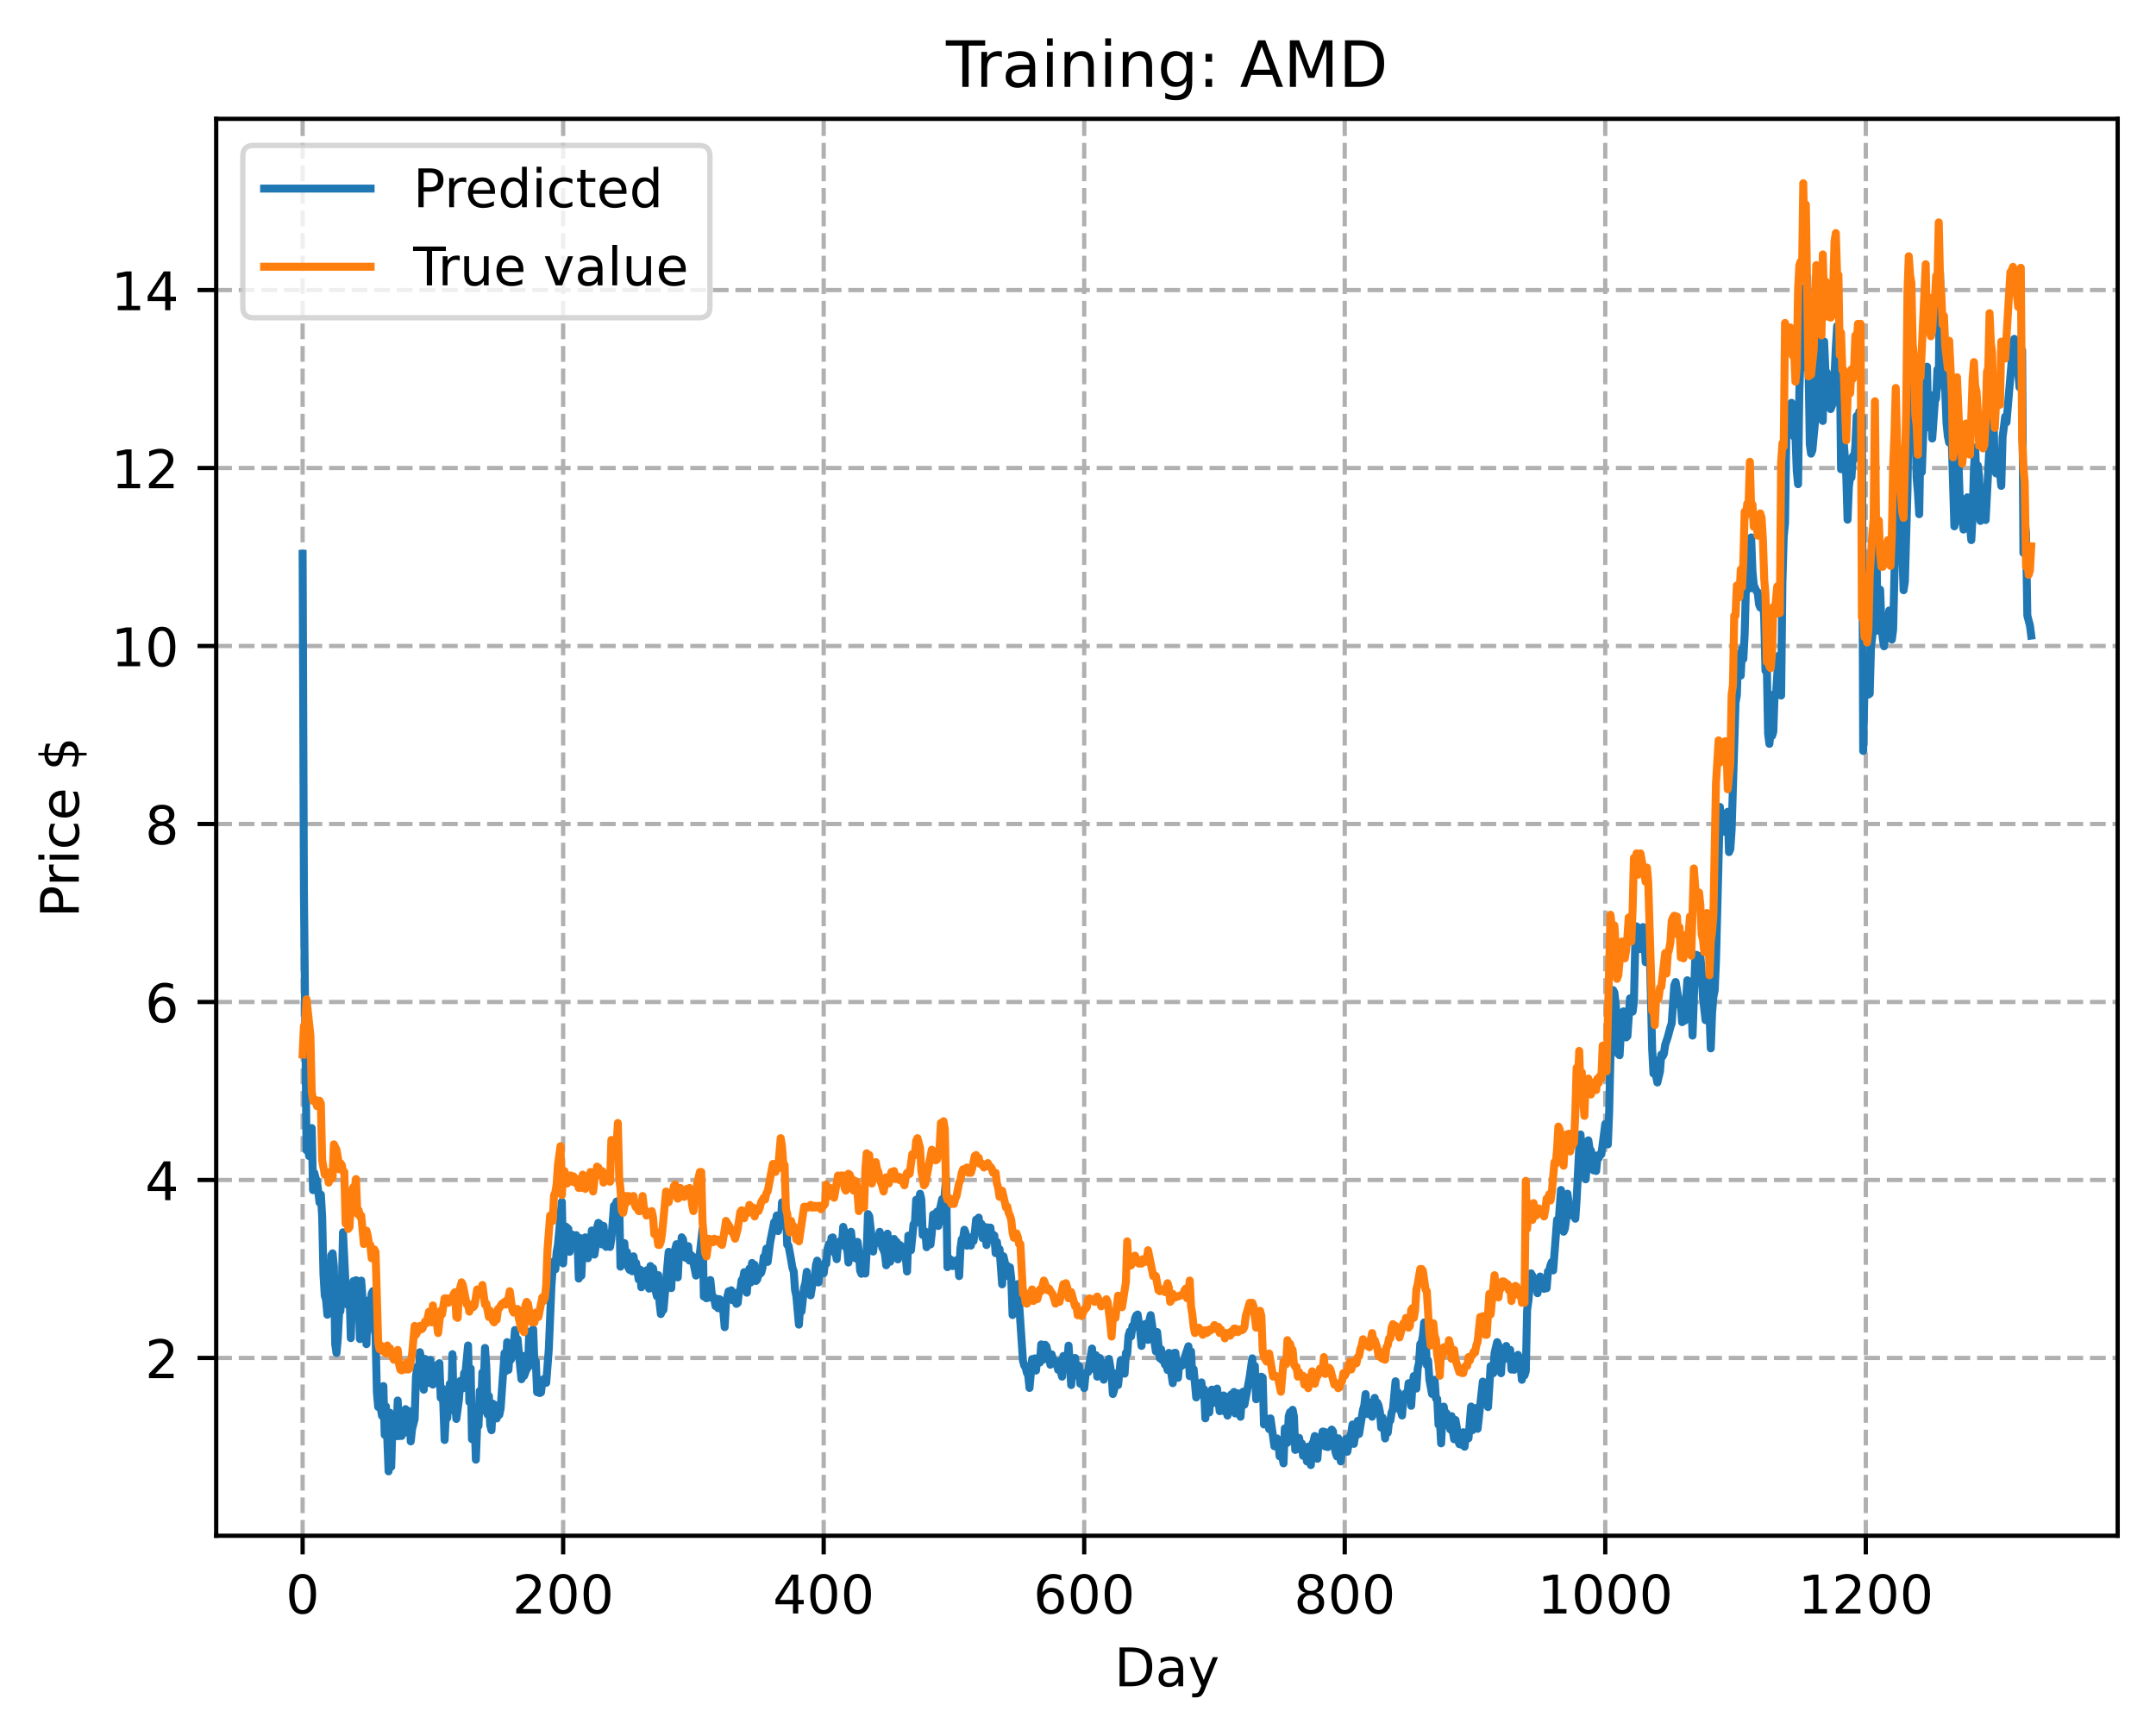 <?xml version="1.0" encoding="utf-8" standalone="no"?>
<!DOCTYPE svg PUBLIC "-//W3C//DTD SVG 1.1//EN"
  "http://www.w3.org/Graphics/SVG/1.1/DTD/svg11.dtd">
<!-- Created with matplotlib (https://matplotlib.org/) -->
<svg height="325.986pt" version="1.1" viewBox="0 0 404.923 325.986" width="404.923pt" xmlns="http://www.w3.org/2000/svg" xmlns:xlink="http://www.w3.org/1999/xlink">
 <defs>
  <style type="text/css">
*{stroke-linecap:butt;stroke-linejoin:round;}
  </style>
 </defs>
 <g id="figure_1">
  <g id="patch_1">
   <path d="M 0 325.986 
L 404.923 325.986 
L 404.923 0 
L 0 0 
z
" style="fill:#ffffff;"/>
  </g>
  <g id="axes_1">
   <g id="patch_2">
    <path d="M 40.603 288.43 
L 397.723 288.43 
L 397.723 22.318 
L 40.603 22.318 
z
" style="fill:#ffffff;"/>
   </g>
   <g id="matplotlib.axis_1">
    <g id="xtick_1">
     <g id="line2d_1">
      <path clip-path="url(#pb45f0abbe0)" d="M 56.836 288.43 
L 56.836 22.318 
" style="fill:none;stroke:#b0b0b0;stroke-dasharray:2.96,1.28;stroke-dashoffset:0;stroke-width:0.8;"/>
     </g>
     <g id="line2d_2">
      <defs>
       <path d="M 0 0 
L 0 3.5 
" id="m396d17d744" style="stroke:#000000;stroke-width:0.8;"/>
      </defs>
      <g>
       <use style="stroke:#000000;stroke-width:0.8;" x="56.836" xlink:href="#m396d17d744" y="288.43"/>
      </g>
     </g>
     <g id="text_1">
      <!-- 0 -->
      <defs>
       <path d="M 31.781 66.406 
Q 24.172 66.406 20.328 58.906 
Q 16.5 51.422 16.5 36.375 
Q 16.5 21.391 20.328 13.891 
Q 24.172 6.391 31.781 6.391 
Q 39.453 6.391 43.281 13.891 
Q 47.125 21.391 47.125 36.375 
Q 47.125 51.422 43.281 58.906 
Q 39.453 66.406 31.781 66.406 
z
M 31.781 74.219 
Q 44.047 74.219 50.516 64.516 
Q 56.984 54.828 56.984 36.375 
Q 56.984 17.969 50.516 8.266 
Q 44.047 -1.422 31.781 -1.422 
Q 19.531 -1.422 13.062 8.266 
Q 6.594 17.969 6.594 36.375 
Q 6.594 54.828 13.062 64.516 
Q 19.531 74.219 31.781 74.219 
z
" id="DejaVuSans-48"/>
      </defs>
      <g transform="translate(53.655 303.029)scale(0.1 -0.1)">
       <use xlink:href="#DejaVuSans-48"/>
      </g>
     </g>
    </g>
    <g id="xtick_2">
     <g id="line2d_3">
      <path clip-path="url(#pb45f0abbe0)" d="M 105.766 288.43 
L 105.766 22.318 
" style="fill:none;stroke:#b0b0b0;stroke-dasharray:2.96,1.28;stroke-dashoffset:0;stroke-width:0.8;"/>
     </g>
     <g id="line2d_4">
      <g>
       <use style="stroke:#000000;stroke-width:0.8;" x="105.766" xlink:href="#m396d17d744" y="288.43"/>
      </g>
     </g>
     <g id="text_2">
      <!-- 200 -->
      <defs>
       <path d="M 19.188 8.297 
L 53.609 8.297 
L 53.609 0 
L 7.328 0 
L 7.328 8.297 
Q 12.938 14.109 22.625 23.891 
Q 32.328 33.688 34.812 36.531 
Q 39.547 41.844 41.422 45.531 
Q 43.312 49.219 43.312 52.781 
Q 43.312 58.594 39.234 62.25 
Q 35.156 65.922 28.609 65.922 
Q 23.969 65.922 18.812 64.312 
Q 13.672 62.703 7.812 59.422 
L 7.812 69.391 
Q 13.766 71.781 18.938 73 
Q 24.125 74.219 28.422 74.219 
Q 39.75 74.219 46.484 68.547 
Q 53.219 62.891 53.219 53.422 
Q 53.219 48.922 51.531 44.891 
Q 49.859 40.875 45.406 35.406 
Q 44.188 33.984 37.641 27.219 
Q 31.109 20.453 19.188 8.297 
z
" id="DejaVuSans-50"/>
      </defs>
      <g transform="translate(96.223 303.029)scale(0.1 -0.1)">
       <use xlink:href="#DejaVuSans-50"/>
       <use x="63.623" xlink:href="#DejaVuSans-48"/>
       <use x="127.246" xlink:href="#DejaVuSans-48"/>
      </g>
     </g>
    </g>
    <g id="xtick_3">
     <g id="line2d_5">
      <path clip-path="url(#pb45f0abbe0)" d="M 154.697 288.43 
L 154.697 22.318 
" style="fill:none;stroke:#b0b0b0;stroke-dasharray:2.96,1.28;stroke-dashoffset:0;stroke-width:0.8;"/>
     </g>
     <g id="line2d_6">
      <g>
       <use style="stroke:#000000;stroke-width:0.8;" x="154.697" xlink:href="#m396d17d744" y="288.43"/>
      </g>
     </g>
     <g id="text_3">
      <!-- 400 -->
      <defs>
       <path d="M 37.797 64.312 
L 12.891 25.391 
L 37.797 25.391 
z
M 35.203 72.906 
L 47.609 72.906 
L 47.609 25.391 
L 58.016 25.391 
L 58.016 17.188 
L 47.609 17.188 
L 47.609 0 
L 37.797 0 
L 37.797 17.188 
L 4.891 17.188 
L 4.891 26.703 
z
" id="DejaVuSans-52"/>
      </defs>
      <g transform="translate(145.153 303.029)scale(0.1 -0.1)">
       <use xlink:href="#DejaVuSans-52"/>
       <use x="63.623" xlink:href="#DejaVuSans-48"/>
       <use x="127.246" xlink:href="#DejaVuSans-48"/>
      </g>
     </g>
    </g>
    <g id="xtick_4">
     <g id="line2d_7">
      <path clip-path="url(#pb45f0abbe0)" d="M 203.628 288.43 
L 203.628 22.318 
" style="fill:none;stroke:#b0b0b0;stroke-dasharray:2.96,1.28;stroke-dashoffset:0;stroke-width:0.8;"/>
     </g>
     <g id="line2d_8">
      <g>
       <use style="stroke:#000000;stroke-width:0.8;" x="203.628" xlink:href="#m396d17d744" y="288.43"/>
      </g>
     </g>
     <g id="text_4">
      <!-- 600 -->
      <defs>
       <path d="M 33.016 40.375 
Q 26.375 40.375 22.484 35.828 
Q 18.609 31.297 18.609 23.391 
Q 18.609 15.531 22.484 10.953 
Q 26.375 6.391 33.016 6.391 
Q 39.656 6.391 43.531 10.953 
Q 47.406 15.531 47.406 23.391 
Q 47.406 31.297 43.531 35.828 
Q 39.656 40.375 33.016 40.375 
z
M 52.594 71.297 
L 52.594 62.312 
Q 48.875 64.062 45.094 64.984 
Q 41.312 65.922 37.594 65.922 
Q 27.828 65.922 22.672 59.328 
Q 17.531 52.734 16.797 39.406 
Q 19.672 43.656 24.016 45.922 
Q 28.375 48.188 33.594 48.188 
Q 44.578 48.188 50.953 41.516 
Q 57.328 34.859 57.328 23.391 
Q 57.328 12.156 50.688 5.359 
Q 44.047 -1.422 33.016 -1.422 
Q 20.359 -1.422 13.672 8.266 
Q 6.984 17.969 6.984 36.375 
Q 6.984 53.656 15.188 63.938 
Q 23.391 74.219 37.203 74.219 
Q 40.922 74.219 44.703 73.484 
Q 48.484 72.75 52.594 71.297 
z
" id="DejaVuSans-54"/>
      </defs>
      <g transform="translate(194.084 303.029)scale(0.1 -0.1)">
       <use xlink:href="#DejaVuSans-54"/>
       <use x="63.623" xlink:href="#DejaVuSans-48"/>
       <use x="127.246" xlink:href="#DejaVuSans-48"/>
      </g>
     </g>
    </g>
    <g id="xtick_5">
     <g id="line2d_9">
      <path clip-path="url(#pb45f0abbe0)" d="M 252.558 288.43 
L 252.558 22.318 
" style="fill:none;stroke:#b0b0b0;stroke-dasharray:2.96,1.28;stroke-dashoffset:0;stroke-width:0.8;"/>
     </g>
     <g id="line2d_10">
      <g>
       <use style="stroke:#000000;stroke-width:0.8;" x="252.558" xlink:href="#m396d17d744" y="288.43"/>
      </g>
     </g>
     <g id="text_5">
      <!-- 800 -->
      <defs>
       <path d="M 31.781 34.625 
Q 24.75 34.625 20.719 30.859 
Q 16.703 27.094 16.703 20.516 
Q 16.703 13.922 20.719 10.156 
Q 24.75 6.391 31.781 6.391 
Q 38.812 6.391 42.859 10.172 
Q 46.922 13.969 46.922 20.516 
Q 46.922 27.094 42.891 30.859 
Q 38.875 34.625 31.781 34.625 
z
M 21.922 38.812 
Q 15.578 40.375 12.031 44.719 
Q 8.5 49.078 8.5 55.328 
Q 8.5 64.062 14.719 69.141 
Q 20.953 74.219 31.781 74.219 
Q 42.672 74.219 48.875 69.141 
Q 55.078 64.062 55.078 55.328 
Q 55.078 49.078 51.531 44.719 
Q 48 40.375 41.703 38.812 
Q 48.828 37.156 52.797 32.312 
Q 56.781 27.484 56.781 20.516 
Q 56.781 9.906 50.312 4.234 
Q 43.844 -1.422 31.781 -1.422 
Q 19.734 -1.422 13.25 4.234 
Q 6.781 9.906 6.781 20.516 
Q 6.781 27.484 10.781 32.312 
Q 14.797 37.156 21.922 38.812 
z
M 18.312 54.391 
Q 18.312 48.734 21.844 45.562 
Q 25.391 42.391 31.781 42.391 
Q 38.141 42.391 41.719 45.562 
Q 45.312 48.734 45.312 54.391 
Q 45.312 60.062 41.719 63.234 
Q 38.141 66.406 31.781 66.406 
Q 25.391 66.406 21.844 63.234 
Q 18.312 60.062 18.312 54.391 
z
" id="DejaVuSans-56"/>
      </defs>
      <g transform="translate(243.015 303.029)scale(0.1 -0.1)">
       <use xlink:href="#DejaVuSans-56"/>
       <use x="63.623" xlink:href="#DejaVuSans-48"/>
       <use x="127.246" xlink:href="#DejaVuSans-48"/>
      </g>
     </g>
    </g>
    <g id="xtick_6">
     <g id="line2d_11">
      <path clip-path="url(#pb45f0abbe0)" d="M 301.489 288.43 
L 301.489 22.318 
" style="fill:none;stroke:#b0b0b0;stroke-dasharray:2.96,1.28;stroke-dashoffset:0;stroke-width:0.8;"/>
     </g>
     <g id="line2d_12">
      <g>
       <use style="stroke:#000000;stroke-width:0.8;" x="301.489" xlink:href="#m396d17d744" y="288.43"/>
      </g>
     </g>
     <g id="text_6">
      <!-- 1000 -->
      <defs>
       <path d="M 12.406 8.297 
L 28.516 8.297 
L 28.516 63.922 
L 10.984 60.406 
L 10.984 69.391 
L 28.422 72.906 
L 38.281 72.906 
L 38.281 8.297 
L 54.391 8.297 
L 54.391 0 
L 12.406 0 
z
" id="DejaVuSans-49"/>
      </defs>
      <g transform="translate(288.764 303.029)scale(0.1 -0.1)">
       <use xlink:href="#DejaVuSans-49"/>
       <use x="63.623" xlink:href="#DejaVuSans-48"/>
       <use x="127.246" xlink:href="#DejaVuSans-48"/>
       <use x="190.869" xlink:href="#DejaVuSans-48"/>
      </g>
     </g>
    </g>
    <g id="xtick_7">
     <g id="line2d_13">
      <path clip-path="url(#pb45f0abbe0)" d="M 350.419 288.43 
L 350.419 22.318 
" style="fill:none;stroke:#b0b0b0;stroke-dasharray:2.96,1.28;stroke-dashoffset:0;stroke-width:0.8;"/>
     </g>
     <g id="line2d_14">
      <g>
       <use style="stroke:#000000;stroke-width:0.8;" x="350.419" xlink:href="#m396d17d744" y="288.43"/>
      </g>
     </g>
     <g id="text_7">
      <!-- 1200 -->
      <g transform="translate(337.694 303.029)scale(0.1 -0.1)">
       <use xlink:href="#DejaVuSans-49"/>
       <use x="63.623" xlink:href="#DejaVuSans-50"/>
       <use x="127.246" xlink:href="#DejaVuSans-48"/>
       <use x="190.869" xlink:href="#DejaVuSans-48"/>
      </g>
     </g>
    </g>
    <g id="text_8">
     <!-- Day -->
     <defs>
      <path d="M 19.672 64.797 
L 19.672 8.109 
L 31.594 8.109 
Q 46.688 8.109 53.688 14.938 
Q 60.688 21.781 60.688 36.531 
Q 60.688 51.172 53.688 57.984 
Q 46.688 64.797 31.594 64.797 
z
M 9.812 72.906 
L 30.078 72.906 
Q 51.266 72.906 61.172 64.094 
Q 71.094 55.281 71.094 36.531 
Q 71.094 17.672 61.125 8.828 
Q 51.172 0 30.078 0 
L 9.812 0 
z
" id="DejaVuSans-68"/>
      <path d="M 34.281 27.484 
Q 23.391 27.484 19.188 25 
Q 14.984 22.516 14.984 16.5 
Q 14.984 11.719 18.141 8.906 
Q 21.297 6.109 26.703 6.109 
Q 34.188 6.109 38.703 11.406 
Q 43.219 16.703 43.219 25.484 
L 43.219 27.484 
z
M 52.203 31.203 
L 52.203 0 
L 43.219 0 
L 43.219 8.297 
Q 40.141 3.328 35.547 0.953 
Q 30.953 -1.422 24.312 -1.422 
Q 15.922 -1.422 10.953 3.297 
Q 6 8.016 6 15.922 
Q 6 25.141 12.172 29.828 
Q 18.359 34.516 30.609 34.516 
L 43.219 34.516 
L 43.219 35.406 
Q 43.219 41.609 39.141 45 
Q 35.062 48.391 27.688 48.391 
Q 23 48.391 18.547 47.266 
Q 14.109 46.141 10.016 43.891 
L 10.016 52.203 
Q 14.938 54.109 19.578 55.047 
Q 24.219 56 28.609 56 
Q 40.484 56 46.344 49.844 
Q 52.203 43.703 52.203 31.203 
z
" id="DejaVuSans-97"/>
      <path d="M 32.172 -5.078 
Q 28.375 -14.844 24.75 -17.812 
Q 21.141 -20.797 15.094 -20.797 
L 7.906 -20.797 
L 7.906 -13.281 
L 13.188 -13.281 
Q 16.891 -13.281 18.938 -11.516 
Q 21 -9.766 23.484 -3.219 
L 25.094 0.875 
L 2.984 54.688 
L 12.5 54.688 
L 29.594 11.922 
L 46.688 54.688 
L 56.203 54.688 
z
" id="DejaVuSans-121"/>
     </defs>
     <g transform="translate(209.29 316.707)scale(0.1 -0.1)">
      <use xlink:href="#DejaVuSans-68"/>
      <use x="77.002" xlink:href="#DejaVuSans-97"/>
      <use x="138.281" xlink:href="#DejaVuSans-121"/>
     </g>
    </g>
   </g>
   <g id="matplotlib.axis_2">
    <g id="ytick_1">
     <g id="line2d_15">
      <path clip-path="url(#pb45f0abbe0)" d="M 40.603 255.041 
L 397.723 255.041 
" style="fill:none;stroke:#b0b0b0;stroke-dasharray:2.96,1.28;stroke-dashoffset:0;stroke-width:0.8;"/>
     </g>
     <g id="line2d_16">
      <defs>
       <path d="M 0 0 
L -3.5 0 
" id="me7c1ae02a9" style="stroke:#000000;stroke-width:0.8;"/>
      </defs>
      <g>
       <use style="stroke:#000000;stroke-width:0.8;" x="40.603" xlink:href="#me7c1ae02a9" y="255.041"/>
      </g>
     </g>
     <g id="text_9">
      <!-- 2 -->
      <g transform="translate(27.241 258.84)scale(0.1 -0.1)">
       <use xlink:href="#DejaVuSans-50"/>
      </g>
     </g>
    </g>
    <g id="ytick_2">
     <g id="line2d_17">
      <path clip-path="url(#pb45f0abbe0)" d="M 40.603 221.613 
L 397.723 221.613 
" style="fill:none;stroke:#b0b0b0;stroke-dasharray:2.96,1.28;stroke-dashoffset:0;stroke-width:0.8;"/>
     </g>
     <g id="line2d_18">
      <g>
       <use style="stroke:#000000;stroke-width:0.8;" x="40.603" xlink:href="#me7c1ae02a9" y="221.613"/>
      </g>
     </g>
     <g id="text_10">
      <!-- 4 -->
      <g transform="translate(27.241 225.412)scale(0.1 -0.1)">
       <use xlink:href="#DejaVuSans-52"/>
      </g>
     </g>
    </g>
    <g id="ytick_3">
     <g id="line2d_19">
      <path clip-path="url(#pb45f0abbe0)" d="M 40.603 188.184 
L 397.723 188.184 
" style="fill:none;stroke:#b0b0b0;stroke-dasharray:2.96,1.28;stroke-dashoffset:0;stroke-width:0.8;"/>
     </g>
     <g id="line2d_20">
      <g>
       <use style="stroke:#000000;stroke-width:0.8;" x="40.603" xlink:href="#me7c1ae02a9" y="188.184"/>
      </g>
     </g>
     <g id="text_11">
      <!-- 6 -->
      <g transform="translate(27.241 191.983)scale(0.1 -0.1)">
       <use xlink:href="#DejaVuSans-54"/>
      </g>
     </g>
    </g>
    <g id="ytick_4">
     <g id="line2d_21">
      <path clip-path="url(#pb45f0abbe0)" d="M 40.603 154.756 
L 397.723 154.756 
" style="fill:none;stroke:#b0b0b0;stroke-dasharray:2.96,1.28;stroke-dashoffset:0;stroke-width:0.8;"/>
     </g>
     <g id="line2d_22">
      <g>
       <use style="stroke:#000000;stroke-width:0.8;" x="40.603" xlink:href="#me7c1ae02a9" y="154.756"/>
      </g>
     </g>
     <g id="text_12">
      <!-- 8 -->
      <g transform="translate(27.241 158.555)scale(0.1 -0.1)">
       <use xlink:href="#DejaVuSans-56"/>
      </g>
     </g>
    </g>
    <g id="ytick_5">
     <g id="line2d_23">
      <path clip-path="url(#pb45f0abbe0)" d="M 40.603 121.328 
L 397.723 121.328 
" style="fill:none;stroke:#b0b0b0;stroke-dasharray:2.96,1.28;stroke-dashoffset:0;stroke-width:0.8;"/>
     </g>
     <g id="line2d_24">
      <g>
       <use style="stroke:#000000;stroke-width:0.8;" x="40.603" xlink:href="#me7c1ae02a9" y="121.328"/>
      </g>
     </g>
     <g id="text_13">
      <!-- 10 -->
      <g transform="translate(20.878 125.127)scale(0.1 -0.1)">
       <use xlink:href="#DejaVuSans-49"/>
       <use x="63.623" xlink:href="#DejaVuSans-48"/>
      </g>
     </g>
    </g>
    <g id="ytick_6">
     <g id="line2d_25">
      <path clip-path="url(#pb45f0abbe0)" d="M 40.603 87.899 
L 397.723 87.899 
" style="fill:none;stroke:#b0b0b0;stroke-dasharray:2.96,1.28;stroke-dashoffset:0;stroke-width:0.8;"/>
     </g>
     <g id="line2d_26">
      <g>
       <use style="stroke:#000000;stroke-width:0.8;" x="40.603" xlink:href="#me7c1ae02a9" y="87.899"/>
      </g>
     </g>
     <g id="text_14">
      <!-- 12 -->
      <g transform="translate(20.878 91.699)scale(0.1 -0.1)">
       <use xlink:href="#DejaVuSans-49"/>
       <use x="63.623" xlink:href="#DejaVuSans-50"/>
      </g>
     </g>
    </g>
    <g id="ytick_7">
     <g id="line2d_27">
      <path clip-path="url(#pb45f0abbe0)" d="M 40.603 54.471 
L 397.723 54.471 
" style="fill:none;stroke:#b0b0b0;stroke-dasharray:2.96,1.28;stroke-dashoffset:0;stroke-width:0.8;"/>
     </g>
     <g id="line2d_28">
      <g>
       <use style="stroke:#000000;stroke-width:0.8;" x="40.603" xlink:href="#me7c1ae02a9" y="54.471"/>
      </g>
     </g>
     <g id="text_15">
      <!-- 14 -->
      <g transform="translate(20.878 58.27)scale(0.1 -0.1)">
       <use xlink:href="#DejaVuSans-49"/>
       <use x="63.623" xlink:href="#DejaVuSans-52"/>
      </g>
     </g>
    </g>
    <g id="text_16">
     <!-- Price $ -->
     <defs>
      <path d="M 19.672 64.797 
L 19.672 37.406 
L 32.078 37.406 
Q 38.969 37.406 42.719 40.969 
Q 46.484 44.531 46.484 51.125 
Q 46.484 57.672 42.719 61.234 
Q 38.969 64.797 32.078 64.797 
z
M 9.812 72.906 
L 32.078 72.906 
Q 44.344 72.906 50.609 67.359 
Q 56.891 61.812 56.891 51.125 
Q 56.891 40.328 50.609 34.812 
Q 44.344 29.297 32.078 29.297 
L 19.672 29.297 
L 19.672 0 
L 9.812 0 
z
" id="DejaVuSans-80"/>
      <path d="M 41.109 46.297 
Q 39.594 47.172 37.812 47.578 
Q 36.031 48 33.891 48 
Q 26.266 48 22.188 43.047 
Q 18.109 38.094 18.109 28.812 
L 18.109 0 
L 9.078 0 
L 9.078 54.688 
L 18.109 54.688 
L 18.109 46.188 
Q 20.953 51.172 25.484 53.578 
Q 30.031 56 36.531 56 
Q 37.453 56 38.578 55.875 
Q 39.703 55.766 41.062 55.516 
z
" id="DejaVuSans-114"/>
      <path d="M 9.422 54.688 
L 18.406 54.688 
L 18.406 0 
L 9.422 0 
z
M 9.422 75.984 
L 18.406 75.984 
L 18.406 64.594 
L 9.422 64.594 
z
" id="DejaVuSans-105"/>
      <path d="M 48.781 52.594 
L 48.781 44.188 
Q 44.969 46.297 41.141 47.344 
Q 37.312 48.391 33.406 48.391 
Q 24.656 48.391 19.812 42.844 
Q 14.984 37.312 14.984 27.297 
Q 14.984 17.281 19.812 11.734 
Q 24.656 6.203 33.406 6.203 
Q 37.312 6.203 41.141 7.25 
Q 44.969 8.297 48.781 10.406 
L 48.781 2.094 
Q 45.016 0.344 40.984 -0.531 
Q 36.969 -1.422 32.422 -1.422 
Q 20.062 -1.422 12.781 6.344 
Q 5.516 14.109 5.516 27.297 
Q 5.516 40.672 12.859 48.328 
Q 20.219 56 33.016 56 
Q 37.156 56 41.109 55.141 
Q 45.062 54.297 48.781 52.594 
z
" id="DejaVuSans-99"/>
      <path d="M 56.203 29.594 
L 56.203 25.203 
L 14.891 25.203 
Q 15.484 15.922 20.484 11.062 
Q 25.484 6.203 34.422 6.203 
Q 39.594 6.203 44.453 7.469 
Q 49.312 8.734 54.109 11.281 
L 54.109 2.781 
Q 49.266 0.734 44.188 -0.344 
Q 39.109 -1.422 33.891 -1.422 
Q 20.797 -1.422 13.156 6.188 
Q 5.516 13.812 5.516 26.812 
Q 5.516 40.234 12.766 48.109 
Q 20.016 56 32.328 56 
Q 43.359 56 49.781 48.891 
Q 56.203 41.797 56.203 29.594 
z
M 47.219 32.234 
Q 47.125 39.594 43.094 43.984 
Q 39.062 48.391 32.422 48.391 
Q 24.906 48.391 20.391 44.141 
Q 15.875 39.891 15.188 32.172 
z
" id="DejaVuSans-101"/>
      <path id="DejaVuSans-32"/>
      <path d="M 33.797 -14.703 
L 28.906 -14.703 
L 28.859 0 
Q 23.734 0.094 18.609 1.188 
Q 13.484 2.297 8.297 4.5 
L 8.297 13.281 
Q 13.281 10.156 18.375 8.562 
Q 23.484 6.984 28.906 6.938 
L 28.906 29.203 
Q 18.109 30.953 13.203 35.156 
Q 8.297 39.359 8.297 46.688 
Q 8.297 54.641 13.625 59.219 
Q 18.953 63.812 28.906 64.5 
L 28.906 75.984 
L 33.797 75.984 
L 33.797 64.656 
Q 38.328 64.453 42.578 63.688 
Q 46.828 62.938 50.875 61.625 
L 50.875 53.078 
Q 46.828 55.125 42.547 56.25 
Q 38.281 57.375 33.797 57.562 
L 33.797 36.719 
Q 44.875 35.016 50.094 30.609 
Q 55.328 26.219 55.328 18.609 
Q 55.328 10.359 49.781 5.594 
Q 44.234 0.828 33.797 0.094 
z
M 28.906 37.594 
L 28.906 57.625 
Q 23.25 56.984 20.266 54.391 
Q 17.281 51.812 17.281 47.516 
Q 17.281 43.312 20.031 40.969 
Q 22.797 38.625 28.906 37.594 
z
M 33.797 28.219 
L 33.797 7.078 
Q 39.984 7.906 43.141 10.594 
Q 46.297 13.281 46.297 17.672 
Q 46.297 21.969 43.281 24.5 
Q 40.281 27.047 33.797 28.219 
z
" id="DejaVuSans-36"/>
     </defs>
     <g transform="translate(14.798 172.342)rotate(-90)scale(0.1 -0.1)">
      <use xlink:href="#DejaVuSans-80"/>
      <use x="58.553" xlink:href="#DejaVuSans-114"/>
      <use x="99.666" xlink:href="#DejaVuSans-105"/>
      <use x="127.449" xlink:href="#DejaVuSans-99"/>
      <use x="182.43" xlink:href="#DejaVuSans-101"/>
      <use x="243.953" xlink:href="#DejaVuSans-32"/>
      <use x="275.74" xlink:href="#DejaVuSans-36"/>
     </g>
    </g>
   </g>
   <g id="line2d_29">
    <path clip-path="url(#pb45f0abbe0)" d="M 56.836 104.025 
L 57.081 167.443 
L 57.57 216.055 
L 57.814 215.211 
L 58.059 217.125 
L 58.304 213.574 
L 58.548 211.865 
L 58.793 223.525 
L 59.038 220.3 
L 59.282 221.31 
L 59.527 221.762 
L 60.016 225.85 
L 60.261 224.351 
L 60.506 228.473 
L 60.75 239.327 
L 60.995 243.339 
L 61.24 244.162 
L 61.484 246.923 
L 61.729 241.259 
L 61.974 246.003 
L 62.218 235.758 
L 62.463 235.394 
L 62.708 237.905 
L 62.952 252.443 
L 63.197 254.111 
L 63.441 251.412 
L 63.686 246.608 
L 63.931 246.258 
L 64.175 242.753 
L 64.42 231.439 
L 64.909 241.445 
L 65.154 242.45 
L 65.399 245.169 
L 65.643 242.624 
L 65.888 251.319 
L 66.133 242.562 
L 66.377 240.613 
L 66.622 243.826 
L 66.867 240.437 
L 67.111 241.753 
L 67.356 243.941 
L 67.601 251.504 
L 67.845 240.517 
L 68.09 243.927 
L 68.335 244.535 
L 68.824 252.451 
L 69.069 244.273 
L 69.313 245.687 
L 69.558 245.592 
L 69.802 242.952 
L 70.047 242.489 
L 70.292 249.36 
L 70.536 250.783 
L 70.781 261.449 
L 71.026 264.244 
L 71.27 263.283 
L 71.76 265.928 
L 72.004 260.32 
L 72.249 269.486 
L 72.494 264.163 
L 72.983 276.334 
L 73.228 265.33 
L 73.472 275.495 
L 73.717 267.452 
L 73.962 269.015 
L 74.206 268.887 
L 74.451 269.739 
L 74.696 263.034 
L 74.94 269.719 
L 75.185 269.571 
L 75.429 269.693 
L 75.674 266.53 
L 75.919 269.096 
L 76.163 264.65 
L 76.653 268.593 
L 76.897 265.023 
L 77.142 270.712 
L 77.387 268.42 
L 77.876 266.506 
L 78.121 258.624 
L 78.365 256.672 
L 78.61 259.918 
L 78.855 253.961 
L 79.099 255.094 
L 79.589 261.002 
L 79.833 255.23 
L 80.078 255.962 
L 80.323 259.101 
L 80.567 259.742 
L 80.812 255.425 
L 81.056 256.954 
L 81.301 260.04 
L 81.546 259.562 
L 81.79 257.453 
L 82.035 257.461 
L 82.28 256.219 
L 82.524 256.024 
L 82.769 262.521 
L 83.014 260.706 
L 83.258 263.643 
L 83.503 270.448 
L 83.748 265.27 
L 83.992 266.327 
L 84.482 259.904 
L 84.726 264.074 
L 84.971 254.334 
L 85.216 264.94 
L 85.46 262.884 
L 85.705 266.501 
L 86.194 262.843 
L 86.439 259.361 
L 86.928 260.745 
L 87.173 257.89 
L 87.417 257.828 
L 87.907 252.697 
L 88.151 263.299 
L 88.396 257.014 
L 88.641 270.296 
L 88.885 269.897 
L 89.13 266.594 
L 89.375 274.148 
L 89.619 267.626 
L 89.864 267.831 
L 90.109 261.227 
L 90.353 265.064 
L 90.598 257.775 
L 90.843 260.647 
L 91.087 253.163 
L 91.332 256.557 
L 91.577 265.662 
L 91.821 262.203 
L 92.066 267.687 
L 92.311 268.616 
L 92.555 263.622 
L 92.8 265.396 
L 93.044 263.917 
L 93.289 266.408 
L 93.534 264.906 
L 93.778 265.722 
L 94.023 264.524 
L 94.757 254.137 
L 95.002 257.518 
L 95.246 252.072 
L 95.491 257.283 
L 95.736 254.027 
L 95.98 255.338 
L 96.47 252.87 
L 96.714 249.794 
L 96.959 252.157 
L 97.204 251.494 
L 97.693 256.661 
L 97.938 259.038 
L 98.182 254.659 
L 98.427 258.416 
L 98.916 257.102 
L 99.161 256.851 
L 99.405 250.161 
L 99.65 250.946 
L 99.895 249.913 
L 100.139 249.669 
L 100.384 256.499 
L 100.629 255.66 
L 100.873 261.478 
L 101.118 260.758 
L 101.363 261.638 
L 101.607 261.523 
L 101.852 259.347 
L 102.097 259.006 
L 102.586 259.718 
L 103.075 253.35 
L 103.565 241.524 
L 103.809 238.097 
L 104.054 236.873 
L 104.299 238.393 
L 104.543 235.187 
L 104.788 233.814 
L 105.522 225.713 
L 105.766 237.288 
L 106.011 232.626 
L 106.256 230.366 
L 106.745 230.795 
L 106.99 235.112 
L 107.234 232.268 
L 107.479 231.876 
L 107.724 233.157 
L 107.968 232.324 
L 108.213 231.977 
L 108.458 232.957 
L 108.702 240.134 
L 108.947 232.523 
L 109.192 239.605 
L 109.436 233.914 
L 109.681 234.472 
L 109.926 232.386 
L 110.17 235.015 
L 110.415 236.321 
L 110.66 234.782 
L 110.904 233.996 
L 111.149 231.098 
L 111.393 231.755 
L 111.638 235.628 
L 111.883 234.055 
L 112.127 230.616 
L 112.372 229.67 
L 112.617 229.875 
L 113.106 233.729 
L 113.351 230.236 
L 113.595 233.345 
L 113.84 234.179 
L 114.085 231.686 
L 114.574 234.195 
L 114.819 232.683 
L 115.308 226.452 
L 115.553 226.517 
L 115.797 225.665 
L 116.042 226.089 
L 116.287 225.45 
L 116.531 237.896 
L 116.776 234.04 
L 117.02 234.231 
L 117.265 233.47 
L 117.51 236.959 
L 117.754 235.152 
L 117.999 238.012 
L 118.244 238.503 
L 118.488 237.885 
L 118.733 238.76 
L 118.978 235.956 
L 119.222 237.484 
L 119.467 237.205 
L 119.956 240.313 
L 120.201 238.441 
L 120.446 241.766 
L 120.69 239.069 
L 120.935 239.13 
L 121.18 239.829 
L 121.424 238.585 
L 121.669 239.087 
L 121.914 242.027 
L 122.158 237.778 
L 122.403 239.367 
L 122.648 238.191 
L 122.892 239.707 
L 123.137 242.445 
L 123.381 243.468 
L 123.626 239.483 
L 123.871 244.68 
L 124.115 246.799 
L 124.36 246.237 
L 124.605 246.014 
L 125.583 235.109 
L 125.828 236.744 
L 126.073 241.927 
L 126.317 236.317 
L 126.562 237.767 
L 126.807 234.622 
L 127.051 233.678 
L 127.296 239.912 
L 127.541 234.98 
L 127.785 235.501 
L 128.03 232.383 
L 128.275 232.749 
L 128.764 236.241 
L 129.008 236.186 
L 129.253 234.038 
L 129.498 236.757 
L 129.742 235.68 
L 129.987 235.887 
L 130.721 239.572 
L 130.966 236.114 
L 131.21 237.564 
L 131.944 230.869 
L 132.189 243.515 
L 132.434 242.523 
L 132.678 243.833 
L 132.923 243.404 
L 133.168 243.716 
L 133.412 240.406 
L 133.657 242.858 
L 133.902 243.645 
L 134.146 243.876 
L 134.391 245.308 
L 134.636 243.92 
L 134.88 245.703 
L 135.125 244.001 
L 135.369 245.182 
L 135.614 245.539 
L 135.859 246.406 
L 136.103 249.262 
L 136.348 244.672 
L 136.837 242.522 
L 137.082 243.197 
L 137.327 242.334 
L 137.571 244.198 
L 137.816 243.807 
L 138.061 242.837 
L 138.305 244.884 
L 138.55 244.717 
L 138.795 242.594 
L 139.039 242.234 
L 139.284 240.435 
L 139.529 240.313 
L 139.773 238.928 
L 140.018 240.384 
L 140.263 242.786 
L 140.507 239.617 
L 140.752 238.257 
L 140.996 240.875 
L 141.241 237.203 
L 141.486 238.137 
L 141.73 237.547 
L 141.975 240.584 
L 142.22 240.279 
L 142.464 239.187 
L 142.709 239.29 
L 142.954 239.048 
L 143.198 238.119 
L 143.443 236.047 
L 143.688 235.972 
L 143.932 234.503 
L 144.177 237.003 
L 144.666 233.198 
L 145.4 229.522 
L 145.645 229.685 
L 145.89 228.281 
L 146.134 231.207 
L 146.379 228.706 
L 146.624 230.305 
L 146.868 225.82 
L 147.113 226.143 
L 147.357 227.584 
L 147.602 226.931 
L 147.847 233.784 
L 148.091 233.93 
L 148.581 236.609 
L 148.825 238.095 
L 149.07 238.797 
L 149.315 242.248 
L 149.559 243.409 
L 150.049 248.789 
L 150.293 245.144 
L 150.538 246.299 
L 151.027 241.786 
L 151.272 240.911 
L 151.517 238.862 
L 151.761 241.995 
L 152.006 240.603 
L 152.251 243.276 
L 152.74 240.199 
L 152.984 240.323 
L 153.229 237.652 
L 153.474 236.76 
L 153.718 240.863 
L 153.963 238.353 
L 154.208 239.185 
L 154.452 238.68 
L 154.697 239.141 
L 154.942 237.126 
L 155.186 237.353 
L 155.431 234.456 
L 155.676 233.661 
L 155.92 234.47 
L 156.165 232.496 
L 156.41 232.402 
L 156.654 235.192 
L 156.899 235.113 
L 157.144 236.491 
L 157.388 233.695 
L 157.633 233.47 
L 157.878 233.006 
L 158.122 233.831 
L 158.367 230.42 
L 158.612 231.502 
L 158.856 234.303 
L 159.101 234.272 
L 159.345 237.125 
L 159.59 232.078 
L 159.835 231.344 
L 160.324 236.209 
L 160.569 235.15 
L 160.813 236.389 
L 161.058 233.24 
L 161.303 235.168 
L 161.547 238.664 
L 161.792 239.234 
L 162.037 237.636 
L 162.281 237.769 
L 162.526 239.188 
L 162.771 234.948 
L 163.015 228.012 
L 163.26 228.422 
L 163.994 235.056 
L 164.239 232.463 
L 164.483 233.262 
L 164.728 233.425 
L 165.217 231.351 
L 165.706 234.345 
L 165.951 234.769 
L 166.196 235.516 
L 166.44 237.636 
L 166.685 231.699 
L 167.174 236.989 
L 167.419 236.074 
L 167.664 232.759 
L 167.908 232.688 
L 168.153 235.533 
L 168.398 233.23 
L 168.642 236.529 
L 168.887 233.765 
L 169.132 233.912 
L 169.376 235.625 
L 169.621 234.322 
L 170.11 236.071 
L 170.355 238.802 
L 170.6 232.065 
L 170.844 232.39 
L 171.089 234.811 
L 171.578 229.929 
L 171.823 229.864 
L 172.067 225.339 
L 172.312 228.142 
L 172.557 225.535 
L 172.801 224.203 
L 173.046 225.34 
L 173.291 231.957 
L 173.535 231.945 
L 173.78 231.294 
L 174.025 234.244 
L 174.269 233.31 
L 174.514 232.821 
L 174.759 233.725 
L 175.003 231.54 
L 175.248 228.104 
L 175.493 228.015 
L 175.737 229.102 
L 175.982 227.57 
L 176.227 230.252 
L 176.471 227.379 
L 176.96 225.193 
L 177.205 229.346 
L 177.45 224.031 
L 177.694 221.442 
L 177.939 237.995 
L 178.184 236.269 
L 178.428 237.446 
L 178.673 236.631 
L 178.918 237.786 
L 179.162 237.067 
L 179.407 237.57 
L 179.652 237.225 
L 179.896 236.529 
L 180.141 239.668 
L 180.386 234.483 
L 180.63 232.746 
L 180.875 232.68 
L 181.12 230.964 
L 181.364 231.609 
L 181.609 233.959 
L 181.854 233.4 
L 182.098 232.519 
L 182.343 233.94 
L 182.588 232.311 
L 182.832 233.102 
L 183.077 231.514 
L 183.321 229.078 
L 183.566 229.058 
L 183.811 228.68 
L 184.055 231.265 
L 184.3 229.831 
L 184.545 232.54 
L 184.789 230.346 
L 185.034 231.553 
L 185.279 233.838 
L 185.523 230.524 
L 185.768 232.596 
L 186.013 230.56 
L 186.257 232.892 
L 186.502 231.867 
L 186.747 232.046 
L 186.991 235.366 
L 187.236 233.257 
L 187.481 235.363 
L 187.725 234.612 
L 188.215 241.217 
L 188.459 235.941 
L 188.948 238.094 
L 189.193 237.747 
L 189.438 239.713 
L 189.682 238.009 
L 189.927 240.143 
L 190.172 246.98 
L 190.416 241.874 
L 190.661 241.622 
L 190.906 242.516 
L 191.15 241.163 
L 192.129 255.584 
L 192.374 256.475 
L 192.618 256.856 
L 192.863 257.835 
L 193.108 258.266 
L 193.352 260.677 
L 193.842 255.254 
L 194.086 255.569 
L 194.331 255.126 
L 194.575 257.41 
L 194.82 255.093 
L 195.309 255.896 
L 195.554 252.496 
L 195.799 253.628 
L 196.043 255.325 
L 196.288 252.568 
L 196.533 252.857 
L 196.777 253.943 
L 197.022 254.52 
L 197.267 256.316 
L 197.511 254.366 
L 198.001 256.007 
L 198.245 255.866 
L 198.49 256.25 
L 198.735 257.277 
L 198.979 255.61 
L 199.224 257.603 
L 199.469 258.554 
L 199.713 254.667 
L 200.203 255.86 
L 200.447 255.755 
L 200.692 252.725 
L 201.181 260.13 
L 201.426 256.522 
L 201.67 255.181 
L 201.915 255.04 
L 202.16 257.336 
L 202.404 258.424 
L 202.649 256.51 
L 202.894 259.899 
L 203.138 258.608 
L 203.383 257.977 
L 203.628 260.708 
L 203.872 258.204 
L 204.117 257.659 
L 204.362 257.697 
L 205.096 253.271 
L 205.34 257.086 
L 205.83 254.522 
L 206.074 258.557 
L 206.319 256.11 
L 206.563 255.044 
L 206.808 257.214 
L 207.053 256.645 
L 207.297 259.125 
L 207.542 255.994 
L 207.787 257.154 
L 208.031 256.774 
L 208.276 255.216 
L 208.765 258.161 
L 209.01 261.82 
L 209.255 261.022 
L 209.499 258.577 
L 209.744 257.931 
L 209.989 260.14 
L 210.478 255.465 
L 210.723 256.188 
L 211.212 257.996 
L 211.457 254.111 
L 211.701 254.28 
L 211.946 250.894 
L 212.191 250.048 
L 212.435 250.992 
L 212.68 249.045 
L 212.924 249.257 
L 213.169 247.624 
L 213.414 247.058 
L 213.658 246.881 
L 214.148 250.076 
L 214.392 252.779 
L 214.637 250.131 
L 214.882 250.162 
L 215.126 248.642 
L 215.371 249.328 
L 215.616 251.653 
L 215.86 248.058 
L 216.105 246.995 
L 217.084 253.816 
L 217.328 250.167 
L 217.818 255.084 
L 218.062 253.406 
L 218.307 255.501 
L 218.551 254.423 
L 218.796 256.294 
L 219.041 256.341 
L 219.285 257.307 
L 219.53 254.095 
L 219.775 254.383 
L 220.019 258.169 
L 220.264 259.771 
L 220.509 254.114 
L 220.753 254.066 
L 221.243 258.781 
L 221.487 255.901 
L 221.732 256.408 
L 221.977 256.504 
L 223.2 252.846 
L 223.445 258.463 
L 223.689 253.81 
L 223.934 258.561 
L 224.179 257.158 
L 224.668 262.455 
L 224.912 261.869 
L 225.157 260.405 
L 225.402 261.813 
L 225.646 259.632 
L 225.891 261.688 
L 226.136 260.909 
L 226.38 266.386 
L 226.625 262.102 
L 226.87 263.173 
L 227.114 265.285 
L 227.359 261.883 
L 227.604 260.988 
L 227.848 263.501 
L 228.338 261.6 
L 228.582 260.802 
L 229.072 265.042 
L 229.316 262.73 
L 229.561 264.179 
L 229.806 262.085 
L 230.05 265.127 
L 230.295 263.984 
L 230.539 265.861 
L 230.784 262.27 
L 231.029 264.211 
L 231.273 261.866 
L 231.518 265.084 
L 231.763 261.424 
L 232.007 265.466 
L 232.252 262.63 
L 232.497 261.688 
L 232.741 262.614 
L 232.986 266.09 
L 233.231 262.607 
L 233.475 261.379 
L 233.72 263.819 
L 234.699 258.638 
L 235.188 255.112 
L 235.433 259.343 
L 235.677 256.539 
L 235.922 262.803 
L 236.167 260.145 
L 236.411 261.216 
L 236.656 258.671 
L 236.9 258.56 
L 237.145 258.728 
L 237.39 267.537 
L 237.634 266.264 
L 237.879 267.238 
L 238.124 266.988 
L 238.368 268.413 
L 238.613 266.394 
L 239.347 271.628 
L 239.592 271.335 
L 239.836 270.153 
L 240.081 270.923 
L 240.326 273.516 
L 240.57 272.919 
L 240.815 273.538 
L 241.06 274.841 
L 241.304 268.265 
L 241.549 268.57 
L 241.794 270.981 
L 242.038 265.983 
L 242.283 265.221 
L 242.527 267.041 
L 242.772 264.78 
L 243.017 266.029 
L 243.261 272.315 
L 243.506 269.871 
L 243.751 271.901 
L 243.995 270.06 
L 244.24 272.254 
L 244.485 271.088 
L 244.729 273.427 
L 244.974 271.87 
L 245.219 272.447 
L 245.463 274.483 
L 245.708 271.684 
L 245.953 272.33 
L 246.197 275.162 
L 246.442 271.236 
L 246.687 270.748 
L 246.931 269.704 
L 247.421 273.98 
L 247.665 270.689 
L 247.91 270.671 
L 248.155 270.191 
L 248.399 268.867 
L 248.644 268.891 
L 248.888 271.666 
L 249.133 269.03 
L 249.378 271.779 
L 249.622 269.354 
L 249.867 269.337 
L 250.112 268.493 
L 250.356 268.847 
L 250.601 271.463 
L 250.846 272.808 
L 251.09 273.528 
L 251.335 270.128 
L 251.824 274.477 
L 252.069 271.614 
L 252.314 272.778 
L 252.558 272.287 
L 252.803 270.244 
L 253.048 272.651 
L 253.537 269.795 
L 253.782 269.067 
L 254.026 267.535 
L 254.271 271.179 
L 254.515 269.567 
L 254.76 269.577 
L 255.005 266.864 
L 255.249 269.315 
L 255.983 264.787 
L 256.228 263.96 
L 256.473 261.828 
L 256.717 265.565 
L 256.962 264.956 
L 257.207 263.406 
L 257.696 266.076 
L 257.941 265.069 
L 258.185 262.538 
L 258.43 265.068 
L 258.675 263.434 
L 258.919 263.997 
L 259.164 265.169 
L 259.409 268.128 
L 259.653 266.225 
L 259.898 267.547 
L 260.143 270.161 
L 260.387 267.456 
L 260.632 269.085 
L 260.876 266.976 
L 261.121 266.805 
L 261.366 265.279 
L 261.61 264.655 
L 262.1 259.423 
L 262.344 264.506 
L 262.589 261.524 
L 262.834 264.094 
L 263.323 265.855 
L 263.568 262.604 
L 263.812 262.592 
L 264.057 261.596 
L 264.302 262.213 
L 264.546 259.785 
L 264.791 259.763 
L 265.036 264.028 
L 265.28 260.036 
L 265.525 258.442 
L 266.014 260.792 
L 266.259 257.036 
L 266.503 255.96 
L 266.748 252.414 
L 266.993 252.234 
L 267.237 250.888 
L 267.482 248.375 
L 267.727 251.028 
L 267.971 256.381 
L 268.216 255.506 
L 268.461 259.136 
L 268.95 261.801 
L 269.439 259.13 
L 269.684 262.657 
L 269.929 262.749 
L 270.173 267.596 
L 270.418 266.614 
L 270.663 271.086 
L 270.907 265.929 
L 271.152 264.183 
L 271.397 266.469 
L 271.641 265.385 
L 271.886 267.675 
L 272.131 265.912 
L 272.375 268.466 
L 272.62 265.962 
L 272.864 268.866 
L 273.109 270.314 
L 273.354 266.694 
L 273.598 268.06 
L 273.843 270.481 
L 274.088 271.238 
L 274.332 271.018 
L 274.577 271.375 
L 274.822 268.989 
L 275.066 271.715 
L 275.311 269.483 
L 275.556 269.512 
L 275.8 270.136 
L 276.29 264.17 
L 276.534 268.622 
L 276.779 267.932 
L 277.024 266.795 
L 277.268 264.44 
L 277.513 268.348 
L 278.491 259.478 
L 278.736 261.766 
L 278.981 260.575 
L 279.225 261.921 
L 279.47 264.265 
L 279.959 256.566 
L 280.204 256.831 
L 280.449 257.91 
L 280.693 254.123 
L 281.183 252.074 
L 281.427 252.656 
L 281.917 257.91 
L 282.161 253.627 
L 282.406 255.367 
L 282.895 252.789 
L 283.385 255.18 
L 283.629 253.518 
L 283.874 257.227 
L 284.118 256.425 
L 284.363 257.266 
L 284.608 255.847 
L 284.852 256.109 
L 285.097 254.453 
L 285.342 255.307 
L 285.586 256.749 
L 285.831 259.145 
L 286.076 256.817 
L 286.32 258.316 
L 286.565 257.502 
L 286.81 246.067 
L 287.054 244.294 
L 287.544 239.145 
L 287.788 239.597 
L 288.278 241.7 
L 288.522 240.715 
L 288.767 242.884 
L 289.012 240.729 
L 289.256 239.746 
L 289.501 241.014 
L 289.746 240.577 
L 289.99 242.062 
L 290.235 240.28 
L 290.479 241.956 
L 290.724 238.796 
L 290.969 238.636 
L 291.213 237.576 
L 291.458 237.012 
L 291.703 238.6 
L 292.437 229.095 
L 292.681 230.19 
L 293.171 223.493 
L 293.415 225.679 
L 293.66 231.331 
L 293.905 230.756 
L 294.149 228.957 
L 294.394 224.193 
L 294.639 226.213 
L 295.128 228.239 
L 295.373 228.292 
L 295.617 226.683 
L 295.862 228.892 
L 296.106 225.345 
L 296.596 215.651 
L 296.84 213.068 
L 297.085 216.573 
L 297.33 215.808 
L 297.574 220.514 
L 297.819 221.485 
L 298.308 214.168 
L 298.553 215.807 
L 298.798 216.083 
L 299.287 219.81 
L 299.532 217.019 
L 299.776 219.926 
L 300.021 217.373 
L 300.266 217.496 
L 300.51 216.717 
L 300.755 216.805 
L 301.489 211.091 
L 301.978 214.933 
L 302.223 208.686 
L 302.712 187.498 
L 302.957 185.951 
L 303.201 186.408 
L 303.691 190.97 
L 303.935 197.963 
L 304.18 198.184 
L 304.425 193.733 
L 304.914 189.948 
L 305.159 190.061 
L 305.403 194.846 
L 305.648 194.607 
L 306.137 187.5 
L 306.382 188.288 
L 306.627 189.994 
L 306.871 188.111 
L 307.116 177.664 
L 307.361 173.987 
L 307.605 174.184 
L 307.85 175.767 
L 308.094 178.244 
L 308.339 175.048 
L 308.584 174.115 
L 308.828 175.97 
L 309.073 180.726 
L 309.318 180.598 
L 309.562 177.015 
L 309.807 177.081 
L 310.296 197.002 
L 310.541 201.624 
L 310.786 199.046 
L 311.03 202.094 
L 311.275 203.308 
L 311.764 201.227 
L 312.009 198.058 
L 312.254 198.403 
L 312.498 197.93 
L 312.743 196.23 
L 313.232 194.753 
L 313.722 192.9 
L 313.966 192.187 
L 314.455 185.079 
L 314.7 184.426 
L 315.434 188.76 
L 315.679 188.536 
L 315.923 191.975 
L 316.168 190.668 
L 316.413 191.692 
L 316.902 184.109 
L 317.147 186.619 
L 317.391 187.376 
L 317.636 186.891 
L 317.881 194.5 
L 318.37 180.557 
L 318.615 179.321 
L 318.859 179.82 
L 319.104 182.409 
L 319.349 179.554 
L 319.593 182.549 
L 319.838 187.41 
L 320.327 191.596 
L 320.572 184.826 
L 320.816 183.561 
L 321.306 196.898 
L 321.55 190.243 
L 321.795 187.198 
L 322.04 185.995 
L 322.284 180.423 
L 323.018 151.548 
L 323.263 154.887 
L 323.508 155.812 
L 323.752 154.327 
L 323.997 156.252 
L 324.242 153.532 
L 324.486 152.461 
L 324.731 160.038 
L 324.976 159.458 
L 325.22 155.843 
L 325.954 131.952 
L 326.199 130.587 
L 326.443 122.883 
L 326.688 123.175 
L 326.933 126.882 
L 327.177 121.851 
L 327.422 123.761 
L 327.667 119.175 
L 327.911 110.17 
L 328.156 109.585 
L 328.401 107.705 
L 328.645 110.523 
L 328.89 100.93 
L 329.135 107.331 
L 329.379 109.882 
L 329.869 111.009 
L 330.113 111.198 
L 330.358 113.476 
L 330.603 114.097 
L 330.847 112.584 
L 331.092 112.046 
L 331.337 116.072 
L 331.581 125.982 
L 331.826 124.912 
L 332.07 137.815 
L 332.315 139.704 
L 332.56 137.273 
L 332.804 138.222 
L 333.049 137.453 
L 333.294 130.286 
L 333.538 130.713 
L 334.028 123.169 
L 334.517 130.632 
L 334.762 109.237 
L 335.006 100.774 
L 335.251 98.146 
L 335.496 81.475 
L 335.74 81.625 
L 335.985 78.086 
L 336.23 77.95 
L 336.474 75.651 
L 336.719 77.844 
L 336.964 82.052 
L 337.208 81.737 
L 337.453 88.459 
L 337.698 90.937 
L 337.942 73.378 
L 338.187 66.391 
L 338.431 67.412 
L 338.676 68.998 
L 338.921 54.071 
L 339.165 60.89 
L 339.41 51.946 
L 339.899 83.457 
L 340.144 85.204 
L 340.389 84.554 
L 340.878 79.277 
L 341.367 62.772 
L 341.612 69.458 
L 341.857 71.03 
L 342.346 79.062 
L 342.591 64.133 
L 342.835 69.686 
L 343.08 69.928 
L 343.325 73.996 
L 343.569 73.161 
L 343.814 76.835 
L 344.303 75.592 
L 344.792 65.298 
L 345.037 61.215 
L 345.282 68.209 
L 345.526 66.03 
L 345.771 88.131 
L 346.016 79.651 
L 346.75 89.321 
L 346.994 97.605 
L 347.239 91.476 
L 347.484 89.511 
L 347.728 89.685 
L 347.973 85.697 
L 348.218 86.252 
L 348.462 83.653 
L 348.707 78.141 
L 348.952 80.182 
L 349.196 77.297 
L 349.441 80.781 
L 349.686 78.285 
L 349.93 141.034 
L 350.175 128.529 
L 350.419 127.27 
L 350.909 130.455 
L 351.153 130.288 
L 351.398 121.463 
L 351.643 119.554 
L 352.132 110.675 
L 352.377 97.729 
L 352.621 118.453 
L 352.866 116.723 
L 353.111 110.74 
L 353.355 117.15 
L 353.6 119.898 
L 353.845 121.388 
L 354.089 118.585 
L 354.334 119.683 
L 354.823 114.654 
L 355.068 118.686 
L 355.313 120.115 
L 355.557 118.211 
L 356.291 87.178 
L 356.536 96.775 
L 356.78 100.735 
L 357.025 99.427 
L 357.27 103.371 
L 357.514 110.853 
L 357.759 109.235 
L 358.248 92.148 
L 358.493 75.479 
L 358.738 68.982 
L 358.982 71.738 
L 359.227 66.129 
L 359.472 76.573 
L 359.716 78.905 
L 359.961 89.727 
L 360.206 92.435 
L 360.45 96.576 
L 360.695 82.568 
L 360.94 88.663 
L 361.429 75.52 
L 361.674 75.247 
L 361.918 68.874 
L 362.163 80.275 
L 362.407 74.109 
L 362.652 74.607 
L 362.897 82.364 
L 363.386 75.362 
L 363.631 74.816 
L 363.875 69.403 
L 364.12 71.06 
L 364.365 51.327 
L 364.609 61.685 
L 365.099 71.89 
L 365.343 73.688 
L 365.588 79.584 
L 365.833 81.957 
L 366.077 83.124 
L 366.322 77.696 
L 366.567 82.968 
L 367.056 98.853 
L 367.301 97.649 
L 367.545 88.319 
L 367.79 85.698 
L 368.034 92.979 
L 368.279 96.291 
L 368.524 96.856 
L 368.768 99.462 
L 369.502 93.4 
L 370.236 101.44 
L 370.481 96.812 
L 370.726 88.138 
L 370.97 84.038 
L 371.215 90.86 
L 371.46 87.423 
L 371.704 89.567 
L 371.949 97.839 
L 372.194 91.497 
L 372.683 97.459 
L 372.928 97.665 
L 373.906 78.793 
L 374.151 80.46 
L 374.395 77.954 
L 374.64 88.046 
L 374.885 88.908 
L 375.129 87.779 
L 375.374 87.235 
L 375.619 88.761 
L 375.863 91.253 
L 376.108 82.126 
L 376.597 78.254 
L 376.842 79.326 
L 377.821 67.861 
L 378.065 64.568 
L 378.31 63.643 
L 378.555 64.174 
L 379.289 72.731 
L 379.778 65.793 
L 380.022 103.849 
L 380.267 97.864 
L 380.512 100.208 
L 380.756 115.601 
L 381.246 117.489 
L 381.49 119.375 
L 381.49 119.375 
" style="fill:none;stroke:#1f77b4;stroke-linecap:square;stroke-width:1.5;"/>
   </g>
   <g id="line2d_30">
    <path clip-path="url(#pb45f0abbe0)" d="M 56.836 198.046 
L 57.081 192.697 
L 57.325 192.363 
L 57.57 187.683 
L 58.304 194.536 
L 58.548 205.066 
L 58.793 206.737 
L 59.038 206.904 
L 59.282 206.57 
L 59.527 207.74 
L 59.772 207.071 
L 60.016 206.737 
L 60.261 207.238 
L 60.506 217.935 
L 60.995 220.61 
L 61.24 220.61 
L 61.484 220.777 
L 61.729 222.114 
L 61.974 220.108 
L 62.218 221.445 
L 62.463 221.278 
L 62.708 214.927 
L 63.197 215.93 
L 63.441 217.267 
L 63.686 219.607 
L 63.931 218.437 
L 64.175 218.771 
L 64.42 219.941 
L 64.665 220.108 
L 64.909 229.802 
L 65.154 227.295 
L 65.399 230.805 
L 65.643 230.471 
L 65.888 225.791 
L 66.133 223.451 
L 66.377 222.95 
L 66.622 223.284 
L 66.867 221.445 
L 67.111 227.964 
L 67.356 227.295 
L 67.601 228.465 
L 67.845 228.298 
L 68.335 233.647 
L 68.579 232.978 
L 68.824 231.14 
L 69.069 232.142 
L 69.313 233.647 
L 69.558 233.814 
L 69.802 236.321 
L 70.047 234.65 
L 70.292 234.65 
L 70.536 235.151 
L 71.026 252.032 
L 71.27 253.369 
L 71.515 252.701 
L 71.76 253.704 
L 72.004 253.035 
L 72.249 253.871 
L 72.494 254.205 
L 72.738 252.701 
L 72.983 253.369 
L 73.228 253.202 
L 73.472 253.871 
L 73.717 254.874 
L 73.962 255.375 
L 74.206 254.539 
L 74.451 255.208 
L 74.696 253.537 
L 74.94 256.211 
L 75.185 257.214 
L 75.429 257.381 
L 75.674 256.378 
L 75.919 257.047 
L 76.163 257.214 
L 76.408 255.877 
L 76.653 257.214 
L 76.897 257.047 
L 77.387 254.372 
L 77.876 249.024 
L 78.121 250.695 
L 78.365 250.194 
L 78.61 249.358 
L 78.855 249.024 
L 79.099 249.692 
L 79.344 249.525 
L 79.833 248.188 
L 80.078 248.522 
L 80.567 246.349 
L 80.812 246.349 
L 81.056 248.355 
L 81.301 245.179 
L 81.546 247.018 
L 82.035 248.522 
L 82.28 250.361 
L 82.769 246.182 
L 83.014 246.851 
L 83.503 243.842 
L 83.748 243.842 
L 83.992 244.511 
L 84.237 244.678 
L 84.482 243.842 
L 84.726 244.344 
L 85.216 243.007 
L 85.46 242.672 
L 85.705 247.352 
L 85.95 247.519 
L 86.194 242.84 
L 86.684 240.834 
L 86.928 241.335 
L 87.662 245.012 
L 87.907 245.012 
L 88.151 246.349 
L 88.396 245.012 
L 88.641 245.012 
L 88.885 245.514 
L 89.13 245.179 
L 89.619 242.171 
L 89.864 242.505 
L 90.109 242.505 
L 90.353 243.174 
L 90.598 241.335 
L 91.087 245.012 
L 91.332 244.845 
L 91.821 247.352 
L 92.066 246.182 
L 92.311 246.851 
L 92.555 248.021 
L 92.8 248.355 
L 93.044 247.854 
L 93.289 247.854 
L 93.534 245.848 
L 93.778 245.681 
L 94.268 244.845 
L 94.512 245.012 
L 94.757 244.511 
L 95.002 245.012 
L 95.246 244.177 
L 95.491 243.842 
L 95.736 242.505 
L 96.225 246.015 
L 96.47 246.517 
L 96.714 246.015 
L 96.959 245.848 
L 97.204 245.848 
L 97.448 247.687 
L 97.938 249.692 
L 98.182 249.525 
L 98.427 250.194 
L 98.672 245.179 
L 98.916 244.511 
L 99.161 244.845 
L 99.405 246.349 
L 99.65 247.018 
L 99.895 248.355 
L 100.139 247.687 
L 100.384 248.355 
L 100.629 246.517 
L 100.873 247.185 
L 101.118 247.352 
L 101.852 243.675 
L 102.097 244.344 
L 102.341 243.675 
L 102.586 241.335 
L 102.831 234.65 
L 103.32 228.298 
L 103.565 228.131 
L 103.809 229.301 
L 104.054 224.454 
L 104.299 223.953 
L 104.543 222.448 
L 104.788 218.771 
L 105.277 215.261 
L 105.522 224.454 
L 105.766 220.443 
L 106.011 219.941 
L 106.5 222.281 
L 106.99 220.777 
L 107.234 220.777 
L 107.479 221.947 
L 107.724 220.944 
L 108.213 222.281 
L 108.458 221.445 
L 108.702 223.117 
L 108.947 222.615 
L 109.192 223.117 
L 109.436 220.61 
L 109.926 223.284 
L 110.17 222.448 
L 110.415 222.615 
L 110.66 220.777 
L 110.904 220.108 
L 111.149 220.443 
L 111.393 223.785 
L 111.638 221.613 
L 111.883 220.777 
L 112.127 219.105 
L 112.372 219.273 
L 112.617 220.275 
L 112.861 220.275 
L 113.106 219.941 
L 113.351 222.114 
L 113.595 220.61 
L 113.84 220.443 
L 114.085 221.613 
L 114.329 220.777 
L 114.574 221.947 
L 114.819 214.091 
L 115.063 216.264 
L 115.308 214.927 
L 115.553 214.425 
L 115.797 215.261 
L 116.042 210.915 
L 116.287 221.111 
L 116.531 223.284 
L 116.776 227.295 
L 117.02 227.797 
L 117.265 226.627 
L 117.51 224.621 
L 117.754 225.791 
L 117.999 224.621 
L 118.244 225.457 
L 118.488 224.788 
L 118.733 224.955 
L 118.978 224.621 
L 119.222 226.293 
L 119.467 226.794 
L 119.712 226.46 
L 119.956 227.463 
L 120.201 227.463 
L 120.446 226.794 
L 120.69 224.621 
L 120.935 226.794 
L 121.18 227.295 
L 121.424 228.298 
L 121.669 227.797 
L 121.914 228.131 
L 122.403 227.463 
L 122.648 228.632 
L 122.892 231.808 
L 123.137 231.307 
L 123.381 231.975 
L 123.626 233.814 
L 123.871 233.814 
L 124.115 233.145 
L 124.36 231.474 
L 125.094 223.785 
L 125.583 225.791 
L 125.828 224.454 
L 126.073 224.621 
L 126.317 224.12 
L 126.562 222.783 
L 126.807 222.448 
L 127.051 224.454 
L 127.296 225.123 
L 127.541 224.955 
L 127.785 223.117 
L 128.275 223.953 
L 128.519 224.788 
L 129.008 223.284 
L 129.253 223.284 
L 129.498 223.117 
L 129.742 223.953 
L 129.987 226.293 
L 130.232 227.463 
L 130.476 225.123 
L 130.721 224.454 
L 130.966 222.114 
L 131.455 220.108 
L 131.7 220.108 
L 131.944 229.468 
L 132.434 235.318 
L 132.678 235.987 
L 133.168 232.644 
L 133.412 232.978 
L 133.657 232.811 
L 133.902 233.312 
L 134.146 232.644 
L 134.391 233.145 
L 134.88 232.811 
L 135.125 232.978 
L 135.369 233.647 
L 135.614 233.814 
L 136.103 230.972 
L 136.348 229.301 
L 137.082 230.471 
L 137.327 231.307 
L 137.571 231.307 
L 138.061 232.644 
L 138.55 230.805 
L 139.039 227.63 
L 139.284 227.295 
L 139.773 228.8 
L 140.018 227.63 
L 140.263 227.295 
L 140.507 227.797 
L 140.752 226.293 
L 140.996 226.961 
L 141.241 226.794 
L 141.486 226.794 
L 141.73 228.465 
L 141.975 227.463 
L 142.464 227.463 
L 142.709 226.794 
L 142.954 225.791 
L 143.443 224.955 
L 143.688 225.29 
L 143.932 224.12 
L 144.177 223.785 
L 145.156 218.604 
L 145.4 218.604 
L 145.645 220.108 
L 145.89 218.771 
L 146.134 219.44 
L 146.624 213.757 
L 146.868 215.261 
L 147.113 218.604 
L 147.357 218.771 
L 147.602 227.128 
L 147.847 227.964 
L 148.091 230.471 
L 148.336 231.474 
L 148.581 229.301 
L 148.825 230.304 
L 149.07 230.304 
L 149.315 231.14 
L 149.559 232.811 
L 149.804 232.142 
L 150.049 233.145 
L 151.027 226.627 
L 151.272 226.794 
L 151.517 226.627 
L 151.761 226.794 
L 152.006 226.627 
L 152.251 226.293 
L 152.495 226.794 
L 152.74 226.794 
L 152.984 226.46 
L 153.229 226.794 
L 153.718 226.46 
L 153.963 226.46 
L 154.208 227.128 
L 154.452 226.627 
L 154.697 226.46 
L 154.942 226.125 
L 155.186 222.448 
L 155.431 224.788 
L 155.676 224.12 
L 155.92 223.117 
L 156.165 223.953 
L 156.41 224.12 
L 156.654 224.955 
L 157.388 220.777 
L 157.633 220.944 
L 157.878 220.777 
L 158.367 220.777 
L 158.612 223.117 
L 158.856 223.618 
L 159.101 221.445 
L 159.345 220.443 
L 159.59 220.61 
L 159.835 221.613 
L 160.079 221.445 
L 160.324 223.618 
L 160.569 221.78 
L 160.813 221.947 
L 161.058 224.12 
L 161.303 227.463 
L 161.792 225.123 
L 162.037 225.624 
L 162.281 226.794 
L 162.526 219.607 
L 162.771 216.598 
L 163.015 217.434 
L 163.26 216.933 
L 163.505 220.777 
L 163.749 222.281 
L 164.483 218.27 
L 164.728 219.607 
L 164.972 220.108 
L 165.217 221.445 
L 165.706 222.783 
L 165.951 223.785 
L 166.44 221.111 
L 166.685 221.947 
L 166.93 222.281 
L 167.419 220.108 
L 167.664 220.777 
L 167.908 219.941 
L 168.153 221.445 
L 168.398 221.278 
L 168.642 220.944 
L 168.887 221.613 
L 169.132 221.111 
L 169.866 222.615 
L 170.11 220.944 
L 170.355 220.275 
L 170.6 220.61 
L 170.844 220.443 
L 171.333 216.765 
L 171.578 216.765 
L 171.823 216.933 
L 172.067 214.258 
L 172.312 213.757 
L 172.801 215.595 
L 173.046 219.941 
L 173.535 222.615 
L 173.78 222.281 
L 175.003 215.93 
L 175.248 217.601 
L 175.493 217.267 
L 175.737 217.935 
L 175.982 217.768 
L 176.471 215.428 
L 176.716 210.915 
L 176.96 212.754 
L 177.205 210.581 
L 177.45 212.085 
L 177.694 224.454 
L 177.939 225.29 
L 178.184 224.955 
L 178.673 226.125 
L 178.918 225.624 
L 179.162 226.125 
L 179.407 225.123 
L 179.652 224.621 
L 180.141 222.114 
L 180.386 221.613 
L 180.63 220.275 
L 180.875 219.607 
L 181.12 219.941 
L 181.609 219.273 
L 181.854 220.275 
L 182.098 219.774 
L 182.343 220.275 
L 182.588 219.44 
L 183.077 217.1 
L 183.321 216.933 
L 183.566 217.601 
L 183.811 217.434 
L 184.055 218.604 
L 184.3 218.437 
L 184.789 219.273 
L 185.034 218.771 
L 185.279 218.938 
L 185.523 218.437 
L 185.768 219.105 
L 186.013 219.105 
L 186.257 219.44 
L 186.502 220.275 
L 186.991 220.275 
L 187.236 222.281 
L 187.481 223.117 
L 187.725 224.788 
L 187.97 224.621 
L 188.215 223.618 
L 188.948 226.794 
L 189.193 226.627 
L 189.438 227.797 
L 189.682 228.298 
L 189.927 229.134 
L 190.172 231.474 
L 190.416 232.477 
L 190.661 231.808 
L 190.906 231.641 
L 191.15 232.31 
L 191.395 233.647 
L 191.64 233.647 
L 192.129 243.007 
L 192.374 242.672 
L 192.618 244.678 
L 192.863 244.845 
L 193.108 244.344 
L 193.352 243.007 
L 193.597 243.842 
L 193.842 242.171 
L 194.086 244.344 
L 194.331 243.508 
L 194.575 243.675 
L 194.82 244.01 
L 195.309 242.171 
L 195.554 242.505 
L 196.043 240.5 
L 196.777 242.338 
L 197.022 242.004 
L 197.756 243.174 
L 198.245 244.845 
L 198.49 243.842 
L 198.979 244.511 
L 199.713 241.168 
L 199.958 241.168 
L 200.203 241.001 
L 200.447 241.837 
L 200.692 243.842 
L 200.936 243.675 
L 201.181 242.672 
L 201.915 245.347 
L 202.16 245.179 
L 202.404 247.018 
L 202.649 246.851 
L 202.894 246.349 
L 203.138 247.185 
L 203.383 246.684 
L 203.628 245.848 
L 203.872 245.848 
L 204.117 245.514 
L 204.362 244.01 
L 204.606 243.842 
L 204.851 244.177 
L 205.096 244.177 
L 205.34 244.01 
L 205.585 244.511 
L 205.83 243.842 
L 206.074 243.508 
L 206.563 244.511 
L 206.808 245.347 
L 207.297 244.511 
L 207.542 244.511 
L 207.787 244.01 
L 208.031 244.511 
L 208.521 248.522 
L 208.765 251.029 
L 209.01 247.519 
L 209.255 247.185 
L 209.499 247.519 
L 209.989 243.341 
L 210.233 244.511 
L 210.478 244.845 
L 210.723 245.514 
L 211.457 240.834 
L 211.701 233.145 
L 211.946 237.825 
L 212.191 237.658 
L 212.435 237.658 
L 212.68 237.157 
L 213.169 235.82 
L 213.658 236.99 
L 213.903 237.324 
L 214.392 237.324 
L 214.637 236.488 
L 214.882 236.655 
L 215.126 236.99 
L 215.371 236.488 
L 215.616 234.817 
L 216.594 239.664 
L 216.839 239.497 
L 217.084 239.664 
L 217.573 242.338 
L 217.818 242.505 
L 218.307 242.171 
L 218.796 242.672 
L 219.285 241.001 
L 219.53 241.837 
L 219.775 244.511 
L 220.019 244.177 
L 220.264 243.007 
L 220.753 243.675 
L 220.998 243.508 
L 221.243 243.508 
L 221.487 243.341 
L 221.732 243.341 
L 222.221 243.007 
L 222.466 242.338 
L 222.711 242.004 
L 222.955 243.842 
L 223.2 243.341 
L 223.445 240.5 
L 223.689 245.347 
L 223.934 246.851 
L 224.179 249.191 
L 224.423 250.361 
L 224.668 249.525 
L 224.912 250.027 
L 225.157 249.358 
L 225.891 250.695 
L 226.136 249.859 
L 226.38 249.859 
L 226.625 250.361 
L 226.87 250.194 
L 227.114 249.692 
L 227.359 249.859 
L 227.604 249.692 
L 228.093 248.857 
L 228.338 249.525 
L 228.582 249.692 
L 228.827 249.191 
L 229.072 250.361 
L 229.316 249.692 
L 229.561 250.361 
L 229.806 250.361 
L 230.05 251.364 
L 230.295 250.361 
L 230.539 250.528 
L 230.784 250.361 
L 231.029 250.862 
L 231.273 250.027 
L 231.518 250.361 
L 231.763 249.525 
L 232.007 249.525 
L 232.497 250.194 
L 232.741 249.692 
L 232.986 249.692 
L 233.231 249.859 
L 233.475 249.692 
L 233.72 249.191 
L 233.965 247.185 
L 234.699 244.678 
L 234.943 244.845 
L 235.188 244.678 
L 235.433 245.347 
L 235.922 249.358 
L 236.167 248.355 
L 236.411 248.021 
L 236.656 246.182 
L 236.9 247.185 
L 237.145 253.537 
L 237.39 254.874 
L 237.879 255.709 
L 238.124 255.709 
L 238.368 254.205 
L 239.102 258.551 
L 239.347 258.384 
L 239.592 258.384 
L 239.836 258.551 
L 240.081 259.052 
L 240.57 261.392 
L 241.06 255.709 
L 241.304 256.211 
L 241.549 256.211 
L 241.794 251.698 
L 242.038 252.868 
L 242.283 252.367 
L 242.527 253.202 
L 242.772 253.537 
L 243.017 256.211 
L 243.261 256.712 
L 243.506 256.712 
L 243.751 258.551 
L 243.995 257.715 
L 244.24 258.384 
L 244.729 258.384 
L 244.974 260.055 
L 245.219 258.718 
L 245.463 259.219 
L 245.708 260.724 
L 246.442 257.548 
L 246.687 258.217 
L 246.931 259.888 
L 247.176 258.885 
L 247.665 258.049 
L 247.91 257.047 
L 248.155 257.548 
L 248.399 257.715 
L 248.644 254.874 
L 248.888 258.049 
L 249.378 256.879 
L 249.622 256.879 
L 249.867 257.214 
L 250.601 260.055 
L 250.846 259.721 
L 251.09 259.888 
L 251.335 260.724 
L 251.58 260.557 
L 251.824 259.721 
L 252.069 259.387 
L 252.314 257.882 
L 252.558 258.384 
L 253.048 257.381 
L 253.292 256.211 
L 253.537 255.709 
L 253.782 257.214 
L 254.271 255.877 
L 254.515 255.542 
L 254.76 256.044 
L 255.005 254.874 
L 255.249 254.707 
L 255.494 253.369 
L 255.739 252.701 
L 255.983 251.531 
L 256.228 252.534 
L 256.473 252.534 
L 256.717 252.032 
L 256.962 252.868 
L 257.207 253.035 
L 257.696 250.361 
L 257.941 251.698 
L 258.185 251.698 
L 258.675 253.202 
L 258.919 254.707 
L 259.164 253.871 
L 259.409 255.041 
L 259.653 255.208 
L 259.898 255.208 
L 260.143 255.375 
L 260.387 253.035 
L 260.632 252.701 
L 260.876 251.364 
L 261.121 251.364 
L 261.366 249.358 
L 261.61 248.689 
L 261.855 249.525 
L 262.1 249.024 
L 262.344 249.358 
L 262.834 251.197 
L 263.568 248.522 
L 263.812 249.191 
L 264.057 247.519 
L 264.302 249.024 
L 264.546 249.358 
L 264.791 249.024 
L 265.036 246.015 
L 265.28 245.681 
L 265.525 247.519 
L 265.77 246.182 
L 266.014 242.171 
L 266.259 241.168 
L 266.748 238.327 
L 266.993 238.327 
L 267.237 238.661 
L 267.727 242.171 
L 267.971 242.505 
L 268.461 250.528 
L 268.705 252.701 
L 268.95 249.358 
L 269.195 248.522 
L 269.439 250.862 
L 269.684 251.531 
L 269.929 254.539 
L 270.173 255.877 
L 270.418 258.384 
L 270.663 253.537 
L 270.907 254.707 
L 271.152 253.035 
L 271.397 253.871 
L 271.641 252.868 
L 271.886 253.704 
L 272.131 251.698 
L 272.375 252.701 
L 272.62 255.208 
L 272.864 253.871 
L 273.109 253.537 
L 273.354 255.375 
L 274.088 257.715 
L 274.332 257.381 
L 274.577 257.882 
L 274.822 257.882 
L 275.066 256.712 
L 275.311 256.545 
L 275.556 256.545 
L 275.8 254.874 
L 276.045 255.542 
L 276.29 254.707 
L 276.534 254.539 
L 276.779 253.871 
L 277.024 254.038 
L 277.268 252.701 
L 277.513 252.032 
L 278.002 247.352 
L 278.247 248.857 
L 278.491 247.185 
L 278.736 250.027 
L 278.981 250.695 
L 279.225 250.695 
L 279.715 243.007 
L 279.959 246.851 
L 280.693 239.497 
L 280.938 241.67 
L 281.183 241.837 
L 281.427 243.675 
L 281.672 241.837 
L 281.917 242.004 
L 282.161 240.667 
L 282.406 240.667 
L 282.651 240.834 
L 282.895 241.168 
L 283.14 241.168 
L 283.385 242.338 
L 283.629 241.67 
L 283.874 244.344 
L 284.118 242.672 
L 284.363 242.338 
L 284.608 241.502 
L 284.852 241.67 
L 285.097 243.007 
L 285.342 243.341 
L 285.586 242.338 
L 285.831 244.678 
L 286.076 243.341 
L 286.32 244.678 
L 286.565 221.78 
L 286.81 230.805 
L 287.054 227.295 
L 287.299 226.125 
L 287.544 228.131 
L 287.788 229.134 
L 288.033 225.958 
L 288.278 228.298 
L 288.522 228.298 
L 288.767 227.295 
L 289.012 226.961 
L 289.256 227.463 
L 289.501 227.63 
L 289.746 227.463 
L 289.99 228.465 
L 290.235 227.128 
L 290.479 225.123 
L 290.724 225.123 
L 290.969 224.287 
L 291.213 225.457 
L 291.458 223.785 
L 291.947 218.27 
L 292.192 218.604 
L 292.437 215.763 
L 292.681 211.584 
L 292.926 212.085 
L 293.66 218.938 
L 293.905 213.757 
L 294.149 213.088 
L 294.394 213.924 
L 294.639 212.921 
L 294.883 216.264 
L 295.128 214.927 
L 295.373 215.094 
L 295.617 214.593 
L 295.862 209.077 
L 296.106 200.553 
L 296.351 203.227 
L 296.596 197.377 
L 296.84 204.564 
L 297.085 201.388 
L 297.33 206.904 
L 297.574 209.578 
L 297.819 202.893 
L 298.308 202.558 
L 298.553 203.728 
L 298.798 205.567 
L 299.042 204.23 
L 299.287 204.564 
L 299.532 203.227 
L 299.776 204.731 
L 300.021 202.558 
L 300.266 203.394 
L 300.51 202.057 
L 300.755 202.558 
L 301 196.374 
L 301.244 198.046 
L 301.489 198.046 
L 301.734 201.221 
L 302.467 171.804 
L 302.712 173.977 
L 302.957 174.479 
L 303.201 173.81 
L 303.446 177.487 
L 303.691 183.839 
L 303.935 183.17 
L 304.425 177.989 
L 304.669 176.819 
L 305.159 179.994 
L 305.403 178.49 
L 305.648 175.983 
L 305.893 172.306 
L 306.382 176.819 
L 306.627 170.802 
L 306.871 161.107 
L 307.116 161.776 
L 307.361 160.272 
L 307.605 164.283 
L 307.85 163.614 
L 308.094 160.272 
L 309.073 165.62 
L 309.318 162.946 
L 309.562 165.787 
L 310.296 189.856 
L 310.541 189.187 
L 310.786 192.53 
L 311.03 187.516 
L 311.275 187.85 
L 311.52 187.349 
L 311.764 185.51 
L 312.009 185.343 
L 312.743 178.991 
L 312.988 182.836 
L 313.232 179.159 
L 313.477 178.323 
L 313.722 176.986 
L 313.966 172.974 
L 314.211 172.306 
L 314.455 171.972 
L 314.7 175.147 
L 314.945 172.139 
L 315.189 175.649 
L 315.434 174.144 
L 315.679 179.827 
L 315.923 177.821 
L 316.168 179.994 
L 316.413 175.649 
L 316.657 176.986 
L 317.147 175.314 
L 317.391 172.139 
L 317.636 179.493 
L 318.125 163.113 
L 318.615 169.632 
L 318.859 168.127 
L 319.104 167.626 
L 319.349 169.966 
L 319.593 175.482 
L 319.838 176.484 
L 320.082 178.824 
L 320.327 172.139 
L 320.572 171.47 
L 320.816 172.473 
L 321.061 183.17 
L 321.306 176.819 
L 321.55 174.98 
L 321.795 171.972 
L 322.284 147.067 
L 322.774 139.045 
L 323.018 143.223 
L 323.263 141.385 
L 323.508 141.886 
L 323.752 140.883 
L 323.997 139.212 
L 324.242 139.546 
L 324.486 148.237 
L 324.976 143.39 
L 325.22 130.52 
L 325.465 128.682 
L 325.71 115.645 
L 325.954 115.645 
L 326.199 109.962 
L 326.443 112.302 
L 326.688 112.135 
L 326.933 106.954 
L 327.177 110.296 
L 327.422 105.449 
L 327.667 96.089 
L 327.911 96.758 
L 328.156 94.585 
L 328.401 94.919 
L 328.645 86.729 
L 328.89 95.421 
L 329.135 94.752 
L 329.379 98.931 
L 329.624 97.426 
L 329.869 97.426 
L 330.113 100.602 
L 330.358 99.265 
L 330.603 96.424 
L 330.847 97.259 
L 331.092 101.271 
L 331.337 108.625 
L 331.581 111.633 
L 331.826 124.336 
L 332.07 123.333 
L 332.315 125.172 
L 332.56 125.506 
L 332.804 122.832 
L 333.049 113.973 
L 333.294 115.478 
L 333.783 110.129 
L 334.028 111.132 
L 334.272 115.143 
L 334.517 86.897 
L 334.762 83.219 
L 335.006 83.888 
L 335.251 60.655 
L 335.496 66.338 
L 335.74 61.825 
L 335.985 64.165 
L 336.23 61.491 
L 336.474 62.995 
L 336.719 66.84 
L 336.964 66.171 
L 337.208 71.687 
L 337.453 69.012 
L 337.698 54.471 
L 337.942 49.791 
L 338.187 49.123 
L 338.431 52.465 
L 338.676 34.414 
L 338.921 46.783 
L 339.165 38.426 
L 339.655 70.684 
L 340.144 70.35 
L 340.633 65.67 
L 341.123 49.791 
L 341.612 54.805 
L 341.857 60.321 
L 342.101 62.995 
L 342.346 47.785 
L 342.591 57.48 
L 342.835 52.8 
L 343.08 57.981 
L 343.325 59.485 
L 343.569 59.485 
L 343.814 59.652 
L 344.058 59.318 
L 344.303 53.635 
L 344.548 45.278 
L 344.792 43.774 
L 345.037 51.797 
L 345.282 51.63 
L 345.526 66.672 
L 345.771 62.494 
L 346.016 69.514 
L 346.26 69.514 
L 346.75 82.718 
L 346.994 74.695 
L 347.239 72.021 
L 347.484 73.86 
L 347.728 69.347 
L 347.973 71.185 
L 348.218 69.012 
L 348.462 62.995 
L 348.707 64.332 
L 348.952 60.822 
L 349.196 66.171 
L 349.441 60.822 
L 349.686 115.979 
L 349.93 114.809 
L 350.175 119.656 
L 350.419 118.152 
L 350.664 120.659 
L 350.909 118.319 
L 351.153 108.124 
L 351.643 100.268 
L 351.887 97.594 
L 352.132 75.364 
L 352.377 101.271 
L 352.621 100.101 
L 352.866 97.761 
L 353.111 103.945 
L 353.355 106.452 
L 353.6 106.452 
L 353.845 104.948 
L 354.089 104.614 
L 354.579 101.438 
L 354.823 105.784 
L 355.068 106.285 
L 355.313 100.602 
L 355.557 87.398 
L 355.802 81.548 
L 356.046 72.857 
L 356.291 83.219 
L 357.27 96.256 
L 357.514 97.259 
L 358.004 77.202 
L 358.248 54.805 
L 358.493 48.12 
L 358.738 51.63 
L 358.982 53.134 
L 359.227 64.5 
L 359.472 67.341 
L 359.716 77.871 
L 359.961 79.877 
L 360.206 85.392 
L 360.45 68.01 
L 360.695 70.851 
L 361.674 49.624 
L 361.918 62.327 
L 362.163 55.808 
L 362.407 57.814 
L 362.652 63.162 
L 362.897 61.992 
L 363.141 57.814 
L 363.386 56.477 
L 363.631 51.797 
L 363.875 52.633 
L 364.12 41.768 
L 364.365 52.465 
L 364.609 55.307 
L 364.854 60.99 
L 365.099 59.318 
L 365.343 65.001 
L 365.833 69.18 
L 366.077 63.998 
L 366.567 74.027 
L 366.811 85.894 
L 367.056 84.055 
L 367.301 75.197 
L 367.545 70.851 
L 368.034 82.217 
L 368.279 81.715 
L 368.524 87.064 
L 368.768 85.058 
L 369.013 79.877 
L 369.258 79.542 
L 369.502 80.712 
L 369.747 84.055 
L 369.992 85.392 
L 370.481 71.185 
L 370.726 68.01 
L 370.97 72.522 
L 371.215 73.525 
L 371.46 77.369 
L 371.704 83.721 
L 371.949 78.707 
L 372.194 82.885 
L 372.438 84.222 
L 372.683 83.554 
L 372.928 79.208 
L 373.172 69.848 
L 373.417 69.18 
L 373.662 58.817 
L 373.906 64.332 
L 374.151 66.171 
L 374.395 77.704 
L 374.64 80.378 
L 374.885 75.531 
L 375.129 75.531 
L 375.374 75.364 
L 375.619 76.032 
L 375.863 64.165 
L 376.108 66.004 
L 376.353 65.502 
L 376.597 67.341 
L 377.576 51.128 
L 377.821 50.794 
L 378.065 50.125 
L 378.799 55.307 
L 379.044 57.647 
L 379.289 52.8 
L 379.533 50.293 
L 379.778 82.384 
L 380.022 87.732 
L 380.267 90.574 
L 380.512 106.452 
L 380.756 104.948 
L 381.001 107.956 
L 381.246 107.121 
L 381.49 102.608 
L 381.49 102.608 
" style="fill:none;stroke:#ff7f0e;stroke-linecap:square;stroke-width:1.5;"/>
   </g>
   <g id="patch_3">
    <path d="M 40.603 288.43 
L 40.603 22.318 
" style="fill:none;stroke:#000000;stroke-linecap:square;stroke-linejoin:miter;stroke-width:0.8;"/>
   </g>
   <g id="patch_4">
    <path d="M 397.723 288.43 
L 397.723 22.318 
" style="fill:none;stroke:#000000;stroke-linecap:square;stroke-linejoin:miter;stroke-width:0.8;"/>
   </g>
   <g id="patch_5">
    <path d="M 40.603 288.43 
L 397.723 288.43 
" style="fill:none;stroke:#000000;stroke-linecap:square;stroke-linejoin:miter;stroke-width:0.8;"/>
   </g>
   <g id="patch_6">
    <path d="M 40.603 22.318 
L 397.723 22.318 
" style="fill:none;stroke:#000000;stroke-linecap:square;stroke-linejoin:miter;stroke-width:0.8;"/>
   </g>
   <g id="text_17">
    <!-- Training: AMD -->
    <defs>
     <path d="M -0.297 72.906 
L 61.375 72.906 
L 61.375 64.594 
L 35.5 64.594 
L 35.5 0 
L 25.594 0 
L 25.594 64.594 
L -0.297 64.594 
z
" id="DejaVuSans-84"/>
     <path d="M 54.891 33.016 
L 54.891 0 
L 45.906 0 
L 45.906 32.719 
Q 45.906 40.484 42.875 44.328 
Q 39.844 48.188 33.797 48.188 
Q 26.516 48.188 22.312 43.547 
Q 18.109 38.922 18.109 30.906 
L 18.109 0 
L 9.078 0 
L 9.078 54.688 
L 18.109 54.688 
L 18.109 46.188 
Q 21.344 51.125 25.703 53.562 
Q 30.078 56 35.797 56 
Q 45.219 56 50.047 50.172 
Q 54.891 44.344 54.891 33.016 
z
" id="DejaVuSans-110"/>
     <path d="M 45.406 27.984 
Q 45.406 37.75 41.375 43.109 
Q 37.359 48.484 30.078 48.484 
Q 22.859 48.484 18.828 43.109 
Q 14.797 37.75 14.797 27.984 
Q 14.797 18.266 18.828 12.891 
Q 22.859 7.516 30.078 7.516 
Q 37.359 7.516 41.375 12.891 
Q 45.406 18.266 45.406 27.984 
z
M 54.391 6.781 
Q 54.391 -7.172 48.188 -13.984 
Q 42 -20.797 29.203 -20.797 
Q 24.469 -20.797 20.266 -20.094 
Q 16.062 -19.391 12.109 -17.922 
L 12.109 -9.188 
Q 16.062 -11.328 19.922 -12.344 
Q 23.781 -13.375 27.781 -13.375 
Q 36.625 -13.375 41.016 -8.766 
Q 45.406 -4.156 45.406 5.172 
L 45.406 9.625 
Q 42.625 4.781 38.281 2.391 
Q 33.938 0 27.875 0 
Q 17.828 0 11.672 7.656 
Q 5.516 15.328 5.516 27.984 
Q 5.516 40.672 11.672 48.328 
Q 17.828 56 27.875 56 
Q 33.938 56 38.281 53.609 
Q 42.625 51.219 45.406 46.391 
L 45.406 54.688 
L 54.391 54.688 
z
" id="DejaVuSans-103"/>
     <path d="M 11.719 12.406 
L 22.016 12.406 
L 22.016 0 
L 11.719 0 
z
M 11.719 51.703 
L 22.016 51.703 
L 22.016 39.312 
L 11.719 39.312 
z
" id="DejaVuSans-58"/>
     <path d="M 34.188 63.188 
L 20.797 26.906 
L 47.609 26.906 
z
M 28.609 72.906 
L 39.797 72.906 
L 67.578 0 
L 57.328 0 
L 50.688 18.703 
L 17.828 18.703 
L 11.188 0 
L 0.781 0 
z
" id="DejaVuSans-65"/>
     <path d="M 9.812 72.906 
L 24.516 72.906 
L 43.109 23.297 
L 61.812 72.906 
L 76.516 72.906 
L 76.516 0 
L 66.891 0 
L 66.891 64.016 
L 48.094 14.016 
L 38.188 14.016 
L 19.391 64.016 
L 19.391 0 
L 9.812 0 
z
" id="DejaVuSans-77"/>
    </defs>
    <g transform="translate(177.663 16.318)scale(0.12 -0.12)">
     <use xlink:href="#DejaVuSans-84"/>
     <use x="46.334" xlink:href="#DejaVuSans-114"/>
     <use x="87.447" xlink:href="#DejaVuSans-97"/>
     <use x="148.727" xlink:href="#DejaVuSans-105"/>
     <use x="176.51" xlink:href="#DejaVuSans-110"/>
     <use x="239.889" xlink:href="#DejaVuSans-105"/>
     <use x="267.672" xlink:href="#DejaVuSans-110"/>
     <use x="331.051" xlink:href="#DejaVuSans-103"/>
     <use x="394.527" xlink:href="#DejaVuSans-58"/>
     <use x="428.219" xlink:href="#DejaVuSans-32"/>
     <use x="460.006" xlink:href="#DejaVuSans-65"/>
     <use x="528.414" xlink:href="#DejaVuSans-77"/>
     <use x="614.693" xlink:href="#DejaVuSans-68"/>
    </g>
   </g>
   <g id="legend_1">
    <g id="patch_7">
     <path d="M 47.603 59.674 
L 131.331 59.674 
Q 133.331 59.674 133.331 57.674 
L 133.331 29.318 
Q 133.331 27.318 131.331 27.318 
L 47.603 27.318 
Q 45.603 27.318 45.603 29.318 
L 45.603 57.674 
Q 45.603 59.674 47.603 59.674 
z
" style="fill:#ffffff;opacity:0.8;stroke:#cccccc;stroke-linejoin:miter;"/>
    </g>
    <g id="line2d_31">
     <path d="M 49.603 35.417 
L 69.603 35.417 
" style="fill:none;stroke:#1f77b4;stroke-linecap:square;stroke-width:1.5;"/>
    </g>
    <g id="line2d_32"/>
    <g id="text_18">
     <!-- Predicted -->
     <defs>
      <path d="M 45.406 46.391 
L 45.406 75.984 
L 54.391 75.984 
L 54.391 0 
L 45.406 0 
L 45.406 8.203 
Q 42.578 3.328 38.25 0.953 
Q 33.938 -1.422 27.875 -1.422 
Q 17.969 -1.422 11.734 6.484 
Q 5.516 14.406 5.516 27.297 
Q 5.516 40.188 11.734 48.094 
Q 17.969 56 27.875 56 
Q 33.938 56 38.25 53.625 
Q 42.578 51.266 45.406 46.391 
z
M 14.797 27.297 
Q 14.797 17.391 18.875 11.75 
Q 22.953 6.109 30.078 6.109 
Q 37.203 6.109 41.297 11.75 
Q 45.406 17.391 45.406 27.297 
Q 45.406 37.203 41.297 42.844 
Q 37.203 48.484 30.078 48.484 
Q 22.953 48.484 18.875 42.844 
Q 14.797 37.203 14.797 27.297 
z
" id="DejaVuSans-100"/>
      <path d="M 18.312 70.219 
L 18.312 54.688 
L 36.812 54.688 
L 36.812 47.703 
L 18.312 47.703 
L 18.312 18.016 
Q 18.312 11.328 20.141 9.422 
Q 21.969 7.516 27.594 7.516 
L 36.812 7.516 
L 36.812 0 
L 27.594 0 
Q 17.188 0 13.234 3.875 
Q 9.281 7.766 9.281 18.016 
L 9.281 47.703 
L 2.688 47.703 
L 2.688 54.688 
L 9.281 54.688 
L 9.281 70.219 
z
" id="DejaVuSans-116"/>
     </defs>
     <g transform="translate(77.603 38.917)scale(0.1 -0.1)">
      <use xlink:href="#DejaVuSans-80"/>
      <use x="58.553" xlink:href="#DejaVuSans-114"/>
      <use x="97.416" xlink:href="#DejaVuSans-101"/>
      <use x="158.939" xlink:href="#DejaVuSans-100"/>
      <use x="222.416" xlink:href="#DejaVuSans-105"/>
      <use x="250.199" xlink:href="#DejaVuSans-99"/>
      <use x="305.18" xlink:href="#DejaVuSans-116"/>
      <use x="344.389" xlink:href="#DejaVuSans-101"/>
      <use x="405.912" xlink:href="#DejaVuSans-100"/>
     </g>
    </g>
    <g id="line2d_33">
     <path d="M 49.603 50.095 
L 69.603 50.095 
" style="fill:none;stroke:#ff7f0e;stroke-linecap:square;stroke-width:1.5;"/>
    </g>
    <g id="line2d_34"/>
    <g id="text_19">
     <!-- True value -->
     <defs>
      <path d="M 8.5 21.578 
L 8.5 54.688 
L 17.484 54.688 
L 17.484 21.922 
Q 17.484 14.156 20.5 10.266 
Q 23.531 6.391 29.594 6.391 
Q 36.859 6.391 41.078 11.031 
Q 45.312 15.672 45.312 23.688 
L 45.312 54.688 
L 54.297 54.688 
L 54.297 0 
L 45.312 0 
L 45.312 8.406 
Q 42.047 3.422 37.719 1 
Q 33.406 -1.422 27.688 -1.422 
Q 18.266 -1.422 13.375 4.438 
Q 8.5 10.297 8.5 21.578 
z
M 31.109 56 
z
" id="DejaVuSans-117"/>
      <path d="M 2.984 54.688 
L 12.5 54.688 
L 29.594 8.797 
L 46.688 54.688 
L 56.203 54.688 
L 35.688 0 
L 23.484 0 
z
" id="DejaVuSans-118"/>
      <path d="M 9.422 75.984 
L 18.406 75.984 
L 18.406 0 
L 9.422 0 
z
" id="DejaVuSans-108"/>
     </defs>
     <g transform="translate(77.603 53.595)scale(0.1 -0.1)">
      <use xlink:href="#DejaVuSans-84"/>
      <use x="46.334" xlink:href="#DejaVuSans-114"/>
      <use x="87.447" xlink:href="#DejaVuSans-117"/>
      <use x="150.826" xlink:href="#DejaVuSans-101"/>
      <use x="212.35" xlink:href="#DejaVuSans-32"/>
      <use x="244.137" xlink:href="#DejaVuSans-118"/>
      <use x="303.316" xlink:href="#DejaVuSans-97"/>
      <use x="364.596" xlink:href="#DejaVuSans-108"/>
      <use x="392.379" xlink:href="#DejaVuSans-117"/>
      <use x="455.758" xlink:href="#DejaVuSans-101"/>
     </g>
    </g>
   </g>
  </g>
 </g>
 <defs>
  <clipPath id="pb45f0abbe0">
   <rect height="266.112" width="357.12" x="40.603" y="22.318"/>
  </clipPath>
 </defs>
</svg>
